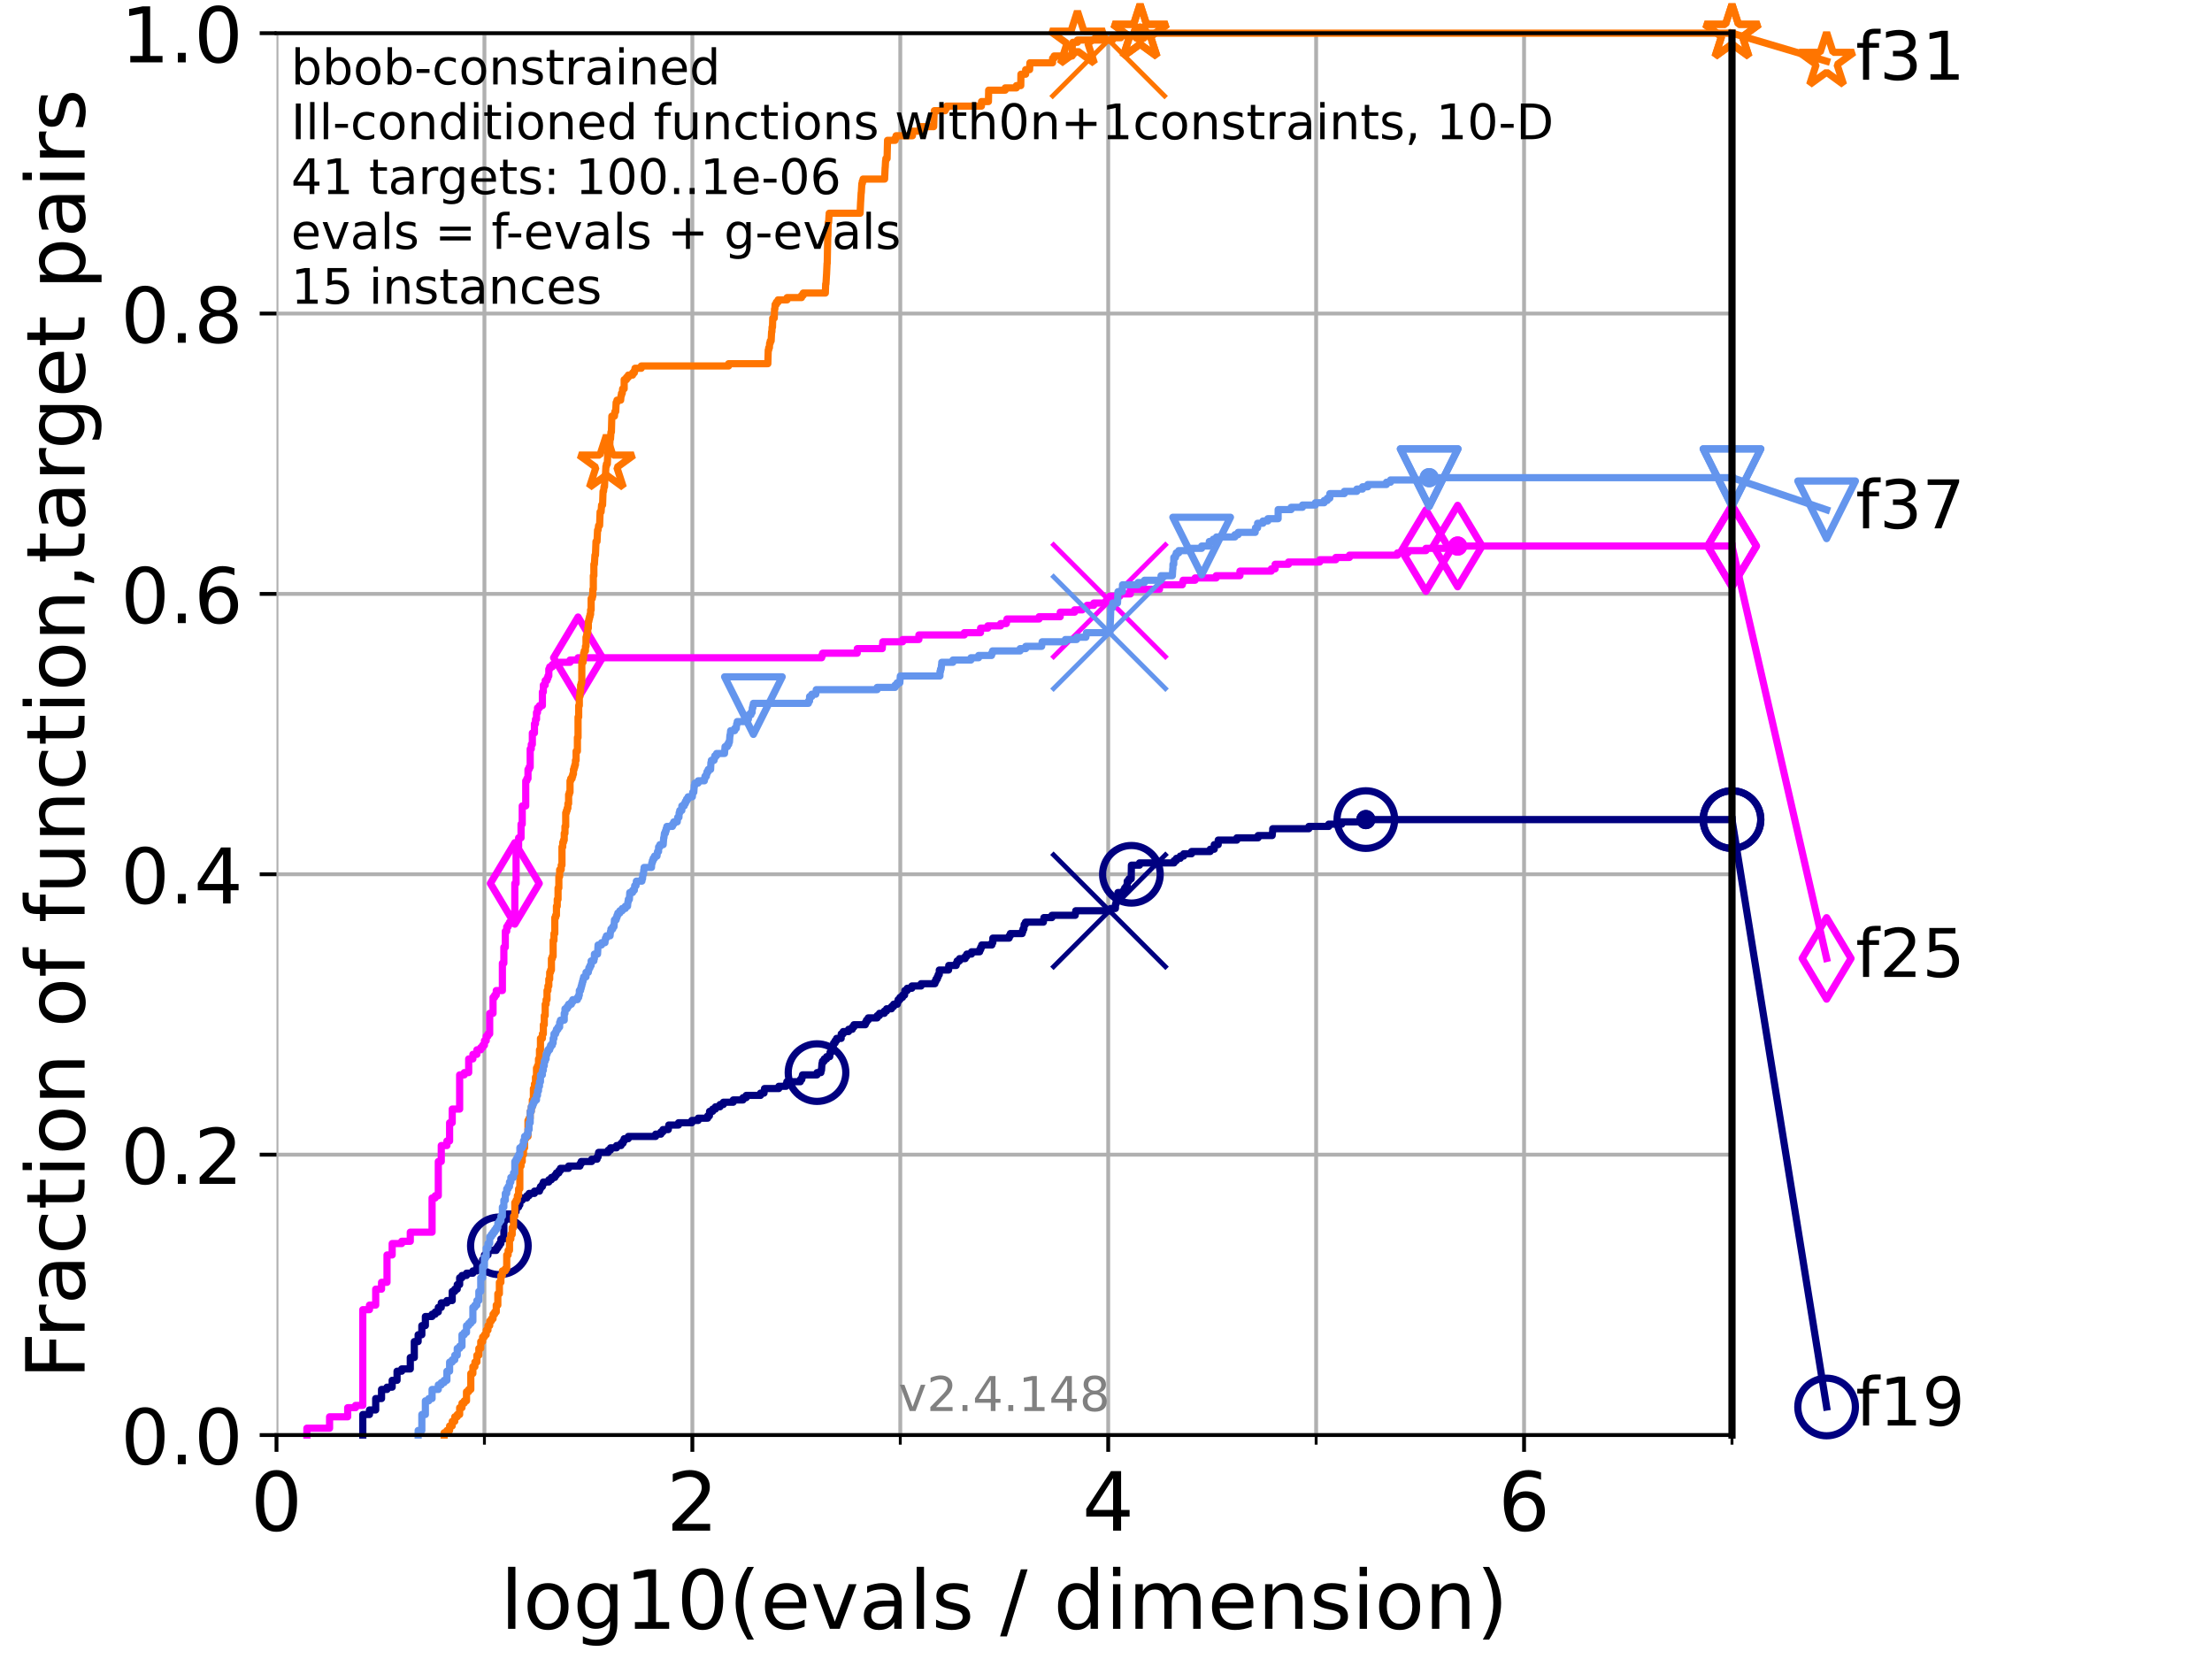 <?xml version="1.0" encoding="utf-8" standalone="no"?>
<!DOCTYPE svg PUBLIC "-//W3C//DTD SVG 1.1//EN"
  "http://www.w3.org/Graphics/SVG/1.1/DTD/svg11.dtd">
<!-- Created with matplotlib (https://matplotlib.org/) -->
<svg height="345.6pt" version="1.1" viewBox="0 0 460.8 345.6" width="460.8pt" xmlns="http://www.w3.org/2000/svg" xmlns:xlink="http://www.w3.org/1999/xlink">
 <defs>
  <style type="text/css">*{stroke-linecap:butt;stroke-linejoin:round;}</style>
 </defs>
 <g id="figure_1">
  <g id="patch_1">
   <path d="M 0 345.6 
L 460.8 345.6 
L 460.8 0 
L 0 0 
z
" style="fill:#ffffff;"/>
  </g>
  <g id="axes_1">
   <g id="patch_2">
    <path d="M 57.6 298.944 
L 360.806 298.944 
L 360.806 6.912 
L 57.6 6.912 
z
" style="fill:#ffffff;"/>
   </g>
   <g id="matplotlib.axis_1">
    <g id="xtick_1">
     <g id="line2d_1">
      <path clip-path="url(#p6505392614)" d="M 57.6 298.944 
L 57.6 6.912 
" style="fill:none;stroke:#b0b0b0;stroke-linecap:square;stroke-width:0.8;"/>
     </g>
     <g id="line2d_2">
      <defs>
       <path d="M 0 0 
L 0 3.5 
" id="mb34d575b66" style="stroke:#000000;stroke-width:0.8;"/>
      </defs>
      <g>
       <use style="stroke:#000000;stroke-width:0.8;" x="57.6" xlink:href="#mb34d575b66" y="298.944"/>
      </g>
     </g>
     <g id="text_1">
      <!-- 0 -->
      <g transform="translate(52.192 318.861)scale(0.17 -0.17)">
       <defs>
        <path d="M 31.781 66.406 
Q 24.172 66.406 20.328 58.906 
Q 16.5 51.422 16.5 36.375 
Q 16.5 21.391 20.328 13.891 
Q 24.172 6.391 31.781 6.391 
Q 39.453 6.391 43.281 13.891 
Q 47.125 21.391 47.125 36.375 
Q 47.125 51.422 43.281 58.906 
Q 39.453 66.406 31.781 66.406 
z
M 31.781 74.219 
Q 44.047 74.219 50.516 64.516 
Q 56.984 54.828 56.984 36.375 
Q 56.984 17.969 50.516 8.266 
Q 44.047 -1.422 31.781 -1.422 
Q 19.531 -1.422 13.062 8.266 
Q 6.594 17.969 6.594 36.375 
Q 6.594 54.828 13.062 64.516 
Q 19.531 74.219 31.781 74.219 
z
" id="DejaVuSans-48"/>
       </defs>
       <use xlink:href="#DejaVuSans-48"/>
      </g>
     </g>
    </g>
    <g id="xtick_2">
     <g id="line2d_3">
      <path clip-path="url(#p6505392614)" d="M 144.23 298.944 
L 144.23 6.912 
" style="fill:none;stroke:#b0b0b0;stroke-linecap:square;stroke-width:0.8;"/>
     </g>
     <g id="line2d_4">
      <g>
       <use style="stroke:#000000;stroke-width:0.8;" x="144.23" xlink:href="#mb34d575b66" y="298.944"/>
      </g>
     </g>
     <g id="text_2">
      <!-- 2 -->
      <g transform="translate(138.822 318.861)scale(0.17 -0.17)">
       <defs>
        <path d="M 19.188 8.297 
L 53.609 8.297 
L 53.609 0 
L 7.328 0 
L 7.328 8.297 
Q 12.938 14.109 22.625 23.891 
Q 32.328 33.688 34.812 36.531 
Q 39.547 41.844 41.422 45.531 
Q 43.312 49.219 43.312 52.781 
Q 43.312 58.594 39.234 62.25 
Q 35.156 65.922 28.609 65.922 
Q 23.969 65.922 18.812 64.312 
Q 13.672 62.703 7.812 59.422 
L 7.812 69.391 
Q 13.766 71.781 18.938 73 
Q 24.125 74.219 28.422 74.219 
Q 39.75 74.219 46.484 68.547 
Q 53.219 62.891 53.219 53.422 
Q 53.219 48.922 51.531 44.891 
Q 49.859 40.875 45.406 35.406 
Q 44.188 33.984 37.641 27.219 
Q 31.109 20.453 19.188 8.297 
z
" id="DejaVuSans-50"/>
       </defs>
       <use xlink:href="#DejaVuSans-50"/>
      </g>
     </g>
    </g>
    <g id="xtick_3">
     <g id="line2d_5">
      <path clip-path="url(#p6505392614)" d="M 230.861 298.944 
L 230.861 6.912 
" style="fill:none;stroke:#b0b0b0;stroke-linecap:square;stroke-width:0.8;"/>
     </g>
     <g id="line2d_6">
      <g>
       <use style="stroke:#000000;stroke-width:0.8;" x="230.861" xlink:href="#mb34d575b66" y="298.944"/>
      </g>
     </g>
     <g id="text_3">
      <!-- 4 -->
      <g transform="translate(225.453 318.861)scale(0.17 -0.17)">
       <defs>
        <path d="M 37.797 64.312 
L 12.891 25.391 
L 37.797 25.391 
z
M 35.203 72.906 
L 47.609 72.906 
L 47.609 25.391 
L 58.016 25.391 
L 58.016 17.188 
L 47.609 17.188 
L 47.609 0 
L 37.797 0 
L 37.797 17.188 
L 4.891 17.188 
L 4.891 26.703 
z
" id="DejaVuSans-52"/>
       </defs>
       <use xlink:href="#DejaVuSans-52"/>
      </g>
     </g>
    </g>
    <g id="xtick_4">
     <g id="line2d_7">
      <path clip-path="url(#p6505392614)" d="M 317.491 298.944 
L 317.491 6.912 
" style="fill:none;stroke:#b0b0b0;stroke-linecap:square;stroke-width:0.8;"/>
     </g>
     <g id="line2d_8">
      <g>
       <use style="stroke:#000000;stroke-width:0.8;" x="317.491" xlink:href="#mb34d575b66" y="298.944"/>
      </g>
     </g>
     <g id="text_4">
      <!-- 6 -->
      <g transform="translate(312.083 318.861)scale(0.17 -0.17)">
       <defs>
        <path d="M 33.016 40.375 
Q 26.375 40.375 22.484 35.828 
Q 18.609 31.297 18.609 23.391 
Q 18.609 15.531 22.484 10.953 
Q 26.375 6.391 33.016 6.391 
Q 39.656 6.391 43.531 10.953 
Q 47.406 15.531 47.406 23.391 
Q 47.406 31.297 43.531 35.828 
Q 39.656 40.375 33.016 40.375 
z
M 52.594 71.297 
L 52.594 62.312 
Q 48.875 64.062 45.094 64.984 
Q 41.312 65.922 37.594 65.922 
Q 27.828 65.922 22.672 59.328 
Q 17.531 52.734 16.797 39.406 
Q 19.672 43.656 24.016 45.922 
Q 28.375 48.188 33.594 48.188 
Q 44.578 48.188 50.953 41.516 
Q 57.328 34.859 57.328 23.391 
Q 57.328 12.156 50.688 5.359 
Q 44.047 -1.422 33.016 -1.422 
Q 20.359 -1.422 13.672 8.266 
Q 6.984 17.969 6.984 36.375 
Q 6.984 53.656 15.188 63.938 
Q 23.391 74.219 37.203 74.219 
Q 40.922 74.219 44.703 73.484 
Q 48.484 72.75 52.594 71.297 
z
" id="DejaVuSans-54"/>
       </defs>
       <use xlink:href="#DejaVuSans-54"/>
      </g>
     </g>
    </g>
    <g id="xtick_5">
     <g id="line2d_9">
      <path clip-path="url(#p6505392614)" d="M 100.915 298.944 
L 100.915 6.912 
" style="fill:none;stroke:#b0b0b0;stroke-linecap:square;stroke-width:0.8;"/>
     </g>
     <g id="line2d_10">
      <defs>
       <path d="M 0 0 
L 0 2 
" id="ma28c0cf34f" style="stroke:#000000;stroke-width:0.6;"/>
      </defs>
      <g>
       <use style="stroke:#000000;stroke-width:0.6;" x="100.915" xlink:href="#ma28c0cf34f" y="298.944"/>
      </g>
     </g>
    </g>
    <g id="xtick_6">
     <g id="line2d_11">
      <path clip-path="url(#p6505392614)" d="M 187.546 298.944 
L 187.546 6.912 
" style="fill:none;stroke:#b0b0b0;stroke-linecap:square;stroke-width:0.8;"/>
     </g>
     <g id="line2d_12">
      <g>
       <use style="stroke:#000000;stroke-width:0.6;" x="187.546" xlink:href="#ma28c0cf34f" y="298.944"/>
      </g>
     </g>
    </g>
    <g id="xtick_7">
     <g id="line2d_13">
      <path clip-path="url(#p6505392614)" d="M 274.176 298.944 
L 274.176 6.912 
" style="fill:none;stroke:#b0b0b0;stroke-linecap:square;stroke-width:0.8;"/>
     </g>
     <g id="line2d_14">
      <g>
       <use style="stroke:#000000;stroke-width:0.6;" x="274.176" xlink:href="#ma28c0cf34f" y="298.944"/>
      </g>
     </g>
    </g>
    <g id="xtick_8">
     <g id="line2d_15">
      <path clip-path="url(#p6505392614)" d="M 360.806 298.944 
L 360.806 6.912 
" style="fill:none;stroke:#b0b0b0;stroke-linecap:square;stroke-width:0.8;"/>
     </g>
     <g id="line2d_16">
      <g>
       <use style="stroke:#000000;stroke-width:0.6;" x="360.806" xlink:href="#ma28c0cf34f" y="298.944"/>
      </g>
     </g>
    </g>
    <g id="text_5">
     <!-- log10(evals / dimension) -->
     <g transform="translate(104.239 339.314)scale(0.17 -0.17)">
      <defs>
       <path d="M 9.422 75.984 
L 18.406 75.984 
L 18.406 0 
L 9.422 0 
z
" id="DejaVuSans-108"/>
       <path d="M 30.609 48.391 
Q 23.391 48.391 19.188 42.75 
Q 14.984 37.109 14.984 27.297 
Q 14.984 17.484 19.156 11.844 
Q 23.344 6.203 30.609 6.203 
Q 37.797 6.203 41.984 11.859 
Q 46.188 17.531 46.188 27.297 
Q 46.188 37.016 41.984 42.703 
Q 37.797 48.391 30.609 48.391 
z
M 30.609 56 
Q 42.328 56 49.016 48.375 
Q 55.719 40.766 55.719 27.297 
Q 55.719 13.875 49.016 6.219 
Q 42.328 -1.422 30.609 -1.422 
Q 18.844 -1.422 12.172 6.219 
Q 5.516 13.875 5.516 27.297 
Q 5.516 40.766 12.172 48.375 
Q 18.844 56 30.609 56 
z
" id="DejaVuSans-111"/>
       <path d="M 45.406 27.984 
Q 45.406 37.75 41.375 43.109 
Q 37.359 48.484 30.078 48.484 
Q 22.859 48.484 18.828 43.109 
Q 14.797 37.75 14.797 27.984 
Q 14.797 18.266 18.828 12.891 
Q 22.859 7.516 30.078 7.516 
Q 37.359 7.516 41.375 12.891 
Q 45.406 18.266 45.406 27.984 
z
M 54.391 6.781 
Q 54.391 -7.172 48.188 -13.984 
Q 42 -20.797 29.203 -20.797 
Q 24.469 -20.797 20.266 -20.094 
Q 16.062 -19.391 12.109 -17.922 
L 12.109 -9.188 
Q 16.062 -11.328 19.922 -12.344 
Q 23.781 -13.375 27.781 -13.375 
Q 36.625 -13.375 41.016 -8.766 
Q 45.406 -4.156 45.406 5.172 
L 45.406 9.625 
Q 42.625 4.781 38.281 2.391 
Q 33.938 0 27.875 0 
Q 17.828 0 11.672 7.656 
Q 5.516 15.328 5.516 27.984 
Q 5.516 40.672 11.672 48.328 
Q 17.828 56 27.875 56 
Q 33.938 56 38.281 53.609 
Q 42.625 51.219 45.406 46.391 
L 45.406 54.688 
L 54.391 54.688 
z
" id="DejaVuSans-103"/>
       <path d="M 12.406 8.297 
L 28.516 8.297 
L 28.516 63.922 
L 10.984 60.406 
L 10.984 69.391 
L 28.422 72.906 
L 38.281 72.906 
L 38.281 8.297 
L 54.391 8.297 
L 54.391 0 
L 12.406 0 
z
" id="DejaVuSans-49"/>
       <path d="M 31 75.875 
Q 24.469 64.656 21.281 53.656 
Q 18.109 42.672 18.109 31.391 
Q 18.109 20.125 21.312 9.062 
Q 24.516 -2 31 -13.188 
L 23.188 -13.188 
Q 15.875 -1.703 12.234 9.375 
Q 8.594 20.453 8.594 31.391 
Q 8.594 42.281 12.203 53.312 
Q 15.828 64.359 23.188 75.875 
z
" id="DejaVuSans-40"/>
       <path d="M 56.203 29.594 
L 56.203 25.203 
L 14.891 25.203 
Q 15.484 15.922 20.484 11.062 
Q 25.484 6.203 34.422 6.203 
Q 39.594 6.203 44.453 7.469 
Q 49.312 8.734 54.109 11.281 
L 54.109 2.781 
Q 49.266 0.734 44.188 -0.344 
Q 39.109 -1.422 33.891 -1.422 
Q 20.797 -1.422 13.156 6.188 
Q 5.516 13.812 5.516 26.812 
Q 5.516 40.234 12.766 48.109 
Q 20.016 56 32.328 56 
Q 43.359 56 49.781 48.891 
Q 56.203 41.797 56.203 29.594 
z
M 47.219 32.234 
Q 47.125 39.594 43.094 43.984 
Q 39.062 48.391 32.422 48.391 
Q 24.906 48.391 20.391 44.141 
Q 15.875 39.891 15.188 32.172 
z
" id="DejaVuSans-101"/>
       <path d="M 2.984 54.688 
L 12.5 54.688 
L 29.594 8.797 
L 46.688 54.688 
L 56.203 54.688 
L 35.688 0 
L 23.484 0 
z
" id="DejaVuSans-118"/>
       <path d="M 34.281 27.484 
Q 23.391 27.484 19.188 25 
Q 14.984 22.516 14.984 16.5 
Q 14.984 11.719 18.141 8.906 
Q 21.297 6.109 26.703 6.109 
Q 34.188 6.109 38.703 11.406 
Q 43.219 16.703 43.219 25.484 
L 43.219 27.484 
z
M 52.203 31.203 
L 52.203 0 
L 43.219 0 
L 43.219 8.297 
Q 40.141 3.328 35.547 0.953 
Q 30.953 -1.422 24.312 -1.422 
Q 15.922 -1.422 10.953 3.297 
Q 6 8.016 6 15.922 
Q 6 25.141 12.172 29.828 
Q 18.359 34.516 30.609 34.516 
L 43.219 34.516 
L 43.219 35.406 
Q 43.219 41.609 39.141 45 
Q 35.062 48.391 27.688 48.391 
Q 23 48.391 18.547 47.266 
Q 14.109 46.141 10.016 43.891 
L 10.016 52.203 
Q 14.938 54.109 19.578 55.047 
Q 24.219 56 28.609 56 
Q 40.484 56 46.344 49.844 
Q 52.203 43.703 52.203 31.203 
z
" id="DejaVuSans-97"/>
       <path d="M 44.281 53.078 
L 44.281 44.578 
Q 40.484 46.531 36.375 47.5 
Q 32.281 48.484 27.875 48.484 
Q 21.188 48.484 17.844 46.438 
Q 14.5 44.391 14.5 40.281 
Q 14.5 37.156 16.891 35.375 
Q 19.281 33.594 26.516 31.984 
L 29.594 31.297 
Q 39.156 29.25 43.188 25.516 
Q 47.219 21.781 47.219 15.094 
Q 47.219 7.469 41.188 3.016 
Q 35.156 -1.422 24.609 -1.422 
Q 20.219 -1.422 15.453 -0.562 
Q 10.688 0.297 5.422 2 
L 5.422 11.281 
Q 10.406 8.688 15.234 7.391 
Q 20.062 6.109 24.812 6.109 
Q 31.156 6.109 34.562 8.281 
Q 37.984 10.453 37.984 14.406 
Q 37.984 18.062 35.516 20.016 
Q 33.062 21.969 24.703 23.781 
L 21.578 24.516 
Q 13.234 26.266 9.516 29.906 
Q 5.812 33.547 5.812 39.891 
Q 5.812 47.609 11.281 51.797 
Q 16.75 56 26.812 56 
Q 31.781 56 36.172 55.266 
Q 40.578 54.547 44.281 53.078 
z
" id="DejaVuSans-115"/>
       <path id="DejaVuSans-32"/>
       <path d="M 25.391 72.906 
L 33.688 72.906 
L 8.297 -9.281 
L 0 -9.281 
z
" id="DejaVuSans-47"/>
       <path d="M 45.406 46.391 
L 45.406 75.984 
L 54.391 75.984 
L 54.391 0 
L 45.406 0 
L 45.406 8.203 
Q 42.578 3.328 38.25 0.953 
Q 33.938 -1.422 27.875 -1.422 
Q 17.969 -1.422 11.734 6.484 
Q 5.516 14.406 5.516 27.297 
Q 5.516 40.188 11.734 48.094 
Q 17.969 56 27.875 56 
Q 33.938 56 38.25 53.625 
Q 42.578 51.266 45.406 46.391 
z
M 14.797 27.297 
Q 14.797 17.391 18.875 11.75 
Q 22.953 6.109 30.078 6.109 
Q 37.203 6.109 41.297 11.75 
Q 45.406 17.391 45.406 27.297 
Q 45.406 37.203 41.297 42.844 
Q 37.203 48.484 30.078 48.484 
Q 22.953 48.484 18.875 42.844 
Q 14.797 37.203 14.797 27.297 
z
" id="DejaVuSans-100"/>
       <path d="M 9.422 54.688 
L 18.406 54.688 
L 18.406 0 
L 9.422 0 
z
M 9.422 75.984 
L 18.406 75.984 
L 18.406 64.594 
L 9.422 64.594 
z
" id="DejaVuSans-105"/>
       <path d="M 52 44.188 
Q 55.375 50.25 60.062 53.125 
Q 64.75 56 71.094 56 
Q 79.641 56 84.281 50.016 
Q 88.922 44.047 88.922 33.016 
L 88.922 0 
L 79.891 0 
L 79.891 32.719 
Q 79.891 40.578 77.094 44.375 
Q 74.312 48.188 68.609 48.188 
Q 61.625 48.188 57.562 43.547 
Q 53.516 38.922 53.516 30.906 
L 53.516 0 
L 44.484 0 
L 44.484 32.719 
Q 44.484 40.625 41.703 44.406 
Q 38.922 48.188 33.109 48.188 
Q 26.219 48.188 22.156 43.531 
Q 18.109 38.875 18.109 30.906 
L 18.109 0 
L 9.078 0 
L 9.078 54.688 
L 18.109 54.688 
L 18.109 46.188 
Q 21.188 51.219 25.484 53.609 
Q 29.781 56 35.688 56 
Q 41.656 56 45.828 52.969 
Q 50 49.953 52 44.188 
z
" id="DejaVuSans-109"/>
       <path d="M 54.891 33.016 
L 54.891 0 
L 45.906 0 
L 45.906 32.719 
Q 45.906 40.484 42.875 44.328 
Q 39.844 48.188 33.797 48.188 
Q 26.516 48.188 22.312 43.547 
Q 18.109 38.922 18.109 30.906 
L 18.109 0 
L 9.078 0 
L 9.078 54.688 
L 18.109 54.688 
L 18.109 46.188 
Q 21.344 51.125 25.703 53.562 
Q 30.078 56 35.797 56 
Q 45.219 56 50.047 50.172 
Q 54.891 44.344 54.891 33.016 
z
" id="DejaVuSans-110"/>
       <path d="M 8.016 75.875 
L 15.828 75.875 
Q 23.141 64.359 26.781 53.312 
Q 30.422 42.281 30.422 31.391 
Q 30.422 20.453 26.781 9.375 
Q 23.141 -1.703 15.828 -13.188 
L 8.016 -13.188 
Q 14.5 -2 17.703 9.062 
Q 20.906 20.125 20.906 31.391 
Q 20.906 42.672 17.703 53.656 
Q 14.5 64.656 8.016 75.875 
z
" id="DejaVuSans-41"/>
      </defs>
      <use xlink:href="#DejaVuSans-108"/>
      <use x="27.783" xlink:href="#DejaVuSans-111"/>
      <use x="88.965" xlink:href="#DejaVuSans-103"/>
      <use x="152.441" xlink:href="#DejaVuSans-49"/>
      <use x="216.064" xlink:href="#DejaVuSans-48"/>
      <use x="279.688" xlink:href="#DejaVuSans-40"/>
      <use x="318.701" xlink:href="#DejaVuSans-101"/>
      <use x="380.225" xlink:href="#DejaVuSans-118"/>
      <use x="439.404" xlink:href="#DejaVuSans-97"/>
      <use x="500.684" xlink:href="#DejaVuSans-108"/>
      <use x="528.467" xlink:href="#DejaVuSans-115"/>
      <use x="580.566" xlink:href="#DejaVuSans-32"/>
      <use x="612.354" xlink:href="#DejaVuSans-47"/>
      <use x="646.045" xlink:href="#DejaVuSans-32"/>
      <use x="677.832" xlink:href="#DejaVuSans-100"/>
      <use x="741.309" xlink:href="#DejaVuSans-105"/>
      <use x="769.092" xlink:href="#DejaVuSans-109"/>
      <use x="866.504" xlink:href="#DejaVuSans-101"/>
      <use x="928.027" xlink:href="#DejaVuSans-110"/>
      <use x="991.406" xlink:href="#DejaVuSans-115"/>
      <use x="1043.506" xlink:href="#DejaVuSans-105"/>
      <use x="1071.289" xlink:href="#DejaVuSans-111"/>
      <use x="1132.471" xlink:href="#DejaVuSans-110"/>
      <use x="1195.85" xlink:href="#DejaVuSans-41"/>
     </g>
    </g>
   </g>
   <g id="matplotlib.axis_2">
    <g id="ytick_1">
     <g id="line2d_17">
      <path clip-path="url(#p6505392614)" d="M 57.6 298.944 
L 360.806 298.944 
" style="fill:none;stroke:#b0b0b0;stroke-linecap:square;stroke-width:0.8;"/>
     </g>
     <g id="line2d_18">
      <defs>
       <path d="M 0 0 
L -3.5 0 
" id="m9b1b13b45e" style="stroke:#000000;stroke-width:0.8;"/>
      </defs>
      <g>
       <use style="stroke:#000000;stroke-width:0.8;" x="57.6" xlink:href="#m9b1b13b45e" y="298.944"/>
      </g>
     </g>
     <g id="text_6">
      <!-- 0.0 -->
      <g transform="translate(25.155 305.023)scale(0.16 -0.16)">
       <defs>
        <path d="M 10.688 12.406 
L 21 12.406 
L 21 0 
L 10.688 0 
z
" id="DejaVuSans-46"/>
       </defs>
       <use xlink:href="#DejaVuSans-48"/>
       <use x="63.623" xlink:href="#DejaVuSans-46"/>
       <use x="95.41" xlink:href="#DejaVuSans-48"/>
      </g>
     </g>
    </g>
    <g id="ytick_2">
     <g id="line2d_19">
      <path clip-path="url(#p6505392614)" d="M 57.6 240.538 
L 360.806 240.538 
" style="fill:none;stroke:#b0b0b0;stroke-linecap:square;stroke-width:0.8;"/>
     </g>
     <g id="line2d_20">
      <g>
       <use style="stroke:#000000;stroke-width:0.8;" x="57.6" xlink:href="#m9b1b13b45e" y="240.538"/>
      </g>
     </g>
     <g id="text_7">
      <!-- 0.2 -->
      <g transform="translate(25.155 246.616)scale(0.16 -0.16)">
       <use xlink:href="#DejaVuSans-48"/>
       <use x="63.623" xlink:href="#DejaVuSans-46"/>
       <use x="95.41" xlink:href="#DejaVuSans-50"/>
      </g>
     </g>
    </g>
    <g id="ytick_3">
     <g id="line2d_21">
      <path clip-path="url(#p6505392614)" d="M 57.6 182.131 
L 360.806 182.131 
" style="fill:none;stroke:#b0b0b0;stroke-linecap:square;stroke-width:0.8;"/>
     </g>
     <g id="line2d_22">
      <g>
       <use style="stroke:#000000;stroke-width:0.8;" x="57.6" xlink:href="#m9b1b13b45e" y="182.131"/>
      </g>
     </g>
     <g id="text_8">
      <!-- 0.4 -->
      <g transform="translate(25.155 188.21)scale(0.16 -0.16)">
       <use xlink:href="#DejaVuSans-48"/>
       <use x="63.623" xlink:href="#DejaVuSans-46"/>
       <use x="95.41" xlink:href="#DejaVuSans-52"/>
      </g>
     </g>
    </g>
    <g id="ytick_4">
     <g id="line2d_23">
      <path clip-path="url(#p6505392614)" d="M 57.6 123.725 
L 360.806 123.725 
" style="fill:none;stroke:#b0b0b0;stroke-linecap:square;stroke-width:0.8;"/>
     </g>
     <g id="line2d_24">
      <g>
       <use style="stroke:#000000;stroke-width:0.8;" x="57.6" xlink:href="#m9b1b13b45e" y="123.725"/>
      </g>
     </g>
     <g id="text_9">
      <!-- 0.6 -->
      <g transform="translate(25.155 129.804)scale(0.16 -0.16)">
       <use xlink:href="#DejaVuSans-48"/>
       <use x="63.623" xlink:href="#DejaVuSans-46"/>
       <use x="95.41" xlink:href="#DejaVuSans-54"/>
      </g>
     </g>
    </g>
    <g id="ytick_5">
     <g id="line2d_25">
      <path clip-path="url(#p6505392614)" d="M 57.6 65.318 
L 360.806 65.318 
" style="fill:none;stroke:#b0b0b0;stroke-linecap:square;stroke-width:0.8;"/>
     </g>
     <g id="line2d_26">
      <g>
       <use style="stroke:#000000;stroke-width:0.8;" x="57.6" xlink:href="#m9b1b13b45e" y="65.318"/>
      </g>
     </g>
     <g id="text_10">
      <!-- 0.8 -->
      <g transform="translate(25.155 71.397)scale(0.16 -0.16)">
       <defs>
        <path d="M 31.781 34.625 
Q 24.75 34.625 20.719 30.859 
Q 16.703 27.094 16.703 20.516 
Q 16.703 13.922 20.719 10.156 
Q 24.75 6.391 31.781 6.391 
Q 38.812 6.391 42.859 10.172 
Q 46.922 13.969 46.922 20.516 
Q 46.922 27.094 42.891 30.859 
Q 38.875 34.625 31.781 34.625 
z
M 21.922 38.812 
Q 15.578 40.375 12.031 44.719 
Q 8.5 49.078 8.5 55.328 
Q 8.5 64.062 14.719 69.141 
Q 20.953 74.219 31.781 74.219 
Q 42.672 74.219 48.875 69.141 
Q 55.078 64.062 55.078 55.328 
Q 55.078 49.078 51.531 44.719 
Q 48 40.375 41.703 38.812 
Q 48.828 37.156 52.797 32.312 
Q 56.781 27.484 56.781 20.516 
Q 56.781 9.906 50.312 4.234 
Q 43.844 -1.422 31.781 -1.422 
Q 19.734 -1.422 13.25 4.234 
Q 6.781 9.906 6.781 20.516 
Q 6.781 27.484 10.781 32.312 
Q 14.797 37.156 21.922 38.812 
z
M 18.312 54.391 
Q 18.312 48.734 21.844 45.562 
Q 25.391 42.391 31.781 42.391 
Q 38.141 42.391 41.719 45.562 
Q 45.312 48.734 45.312 54.391 
Q 45.312 60.062 41.719 63.234 
Q 38.141 66.406 31.781 66.406 
Q 25.391 66.406 21.844 63.234 
Q 18.312 60.062 18.312 54.391 
z
" id="DejaVuSans-56"/>
       </defs>
       <use xlink:href="#DejaVuSans-48"/>
       <use x="63.623" xlink:href="#DejaVuSans-46"/>
       <use x="95.41" xlink:href="#DejaVuSans-56"/>
      </g>
     </g>
    </g>
    <g id="ytick_6">
     <g id="line2d_27">
      <path clip-path="url(#p6505392614)" d="M 57.6 6.912 
L 360.806 6.912 
" style="fill:none;stroke:#b0b0b0;stroke-linecap:square;stroke-width:0.8;"/>
     </g>
     <g id="line2d_28">
      <g>
       <use style="stroke:#000000;stroke-width:0.8;" x="57.6" xlink:href="#m9b1b13b45e" y="6.912"/>
      </g>
     </g>
     <g id="text_11">
      <!-- 1.0 -->
      <g transform="translate(25.155 12.991)scale(0.16 -0.16)">
       <use xlink:href="#DejaVuSans-49"/>
       <use x="63.623" xlink:href="#DejaVuSans-46"/>
       <use x="95.41" xlink:href="#DejaVuSans-48"/>
      </g>
     </g>
    </g>
    <g id="text_12">
     <!-- Fraction of function,target pairs -->
     <g transform="translate(17.62 287.313)rotate(-90)scale(0.17 -0.17)">
      <defs>
       <path d="M 9.812 72.906 
L 51.703 72.906 
L 51.703 64.594 
L 19.672 64.594 
L 19.672 43.109 
L 48.578 43.109 
L 48.578 34.812 
L 19.672 34.812 
L 19.672 0 
L 9.812 0 
z
" id="DejaVuSans-70"/>
       <path d="M 41.109 46.297 
Q 39.594 47.172 37.812 47.578 
Q 36.031 48 33.891 48 
Q 26.266 48 22.188 43.047 
Q 18.109 38.094 18.109 28.812 
L 18.109 0 
L 9.078 0 
L 9.078 54.688 
L 18.109 54.688 
L 18.109 46.188 
Q 20.953 51.172 25.484 53.578 
Q 30.031 56 36.531 56 
Q 37.453 56 38.578 55.875 
Q 39.703 55.766 41.062 55.516 
z
" id="DejaVuSans-114"/>
       <path d="M 48.781 52.594 
L 48.781 44.188 
Q 44.969 46.297 41.141 47.344 
Q 37.312 48.391 33.406 48.391 
Q 24.656 48.391 19.812 42.844 
Q 14.984 37.312 14.984 27.297 
Q 14.984 17.281 19.812 11.734 
Q 24.656 6.203 33.406 6.203 
Q 37.312 6.203 41.141 7.25 
Q 44.969 8.297 48.781 10.406 
L 48.781 2.094 
Q 45.016 0.344 40.984 -0.531 
Q 36.969 -1.422 32.422 -1.422 
Q 20.062 -1.422 12.781 6.344 
Q 5.516 14.109 5.516 27.297 
Q 5.516 40.672 12.859 48.328 
Q 20.219 56 33.016 56 
Q 37.156 56 41.109 55.141 
Q 45.062 54.297 48.781 52.594 
z
" id="DejaVuSans-99"/>
       <path d="M 18.312 70.219 
L 18.312 54.688 
L 36.812 54.688 
L 36.812 47.703 
L 18.312 47.703 
L 18.312 18.016 
Q 18.312 11.328 20.141 9.422 
Q 21.969 7.516 27.594 7.516 
L 36.812 7.516 
L 36.812 0 
L 27.594 0 
Q 17.188 0 13.234 3.875 
Q 9.281 7.766 9.281 18.016 
L 9.281 47.703 
L 2.688 47.703 
L 2.688 54.688 
L 9.281 54.688 
L 9.281 70.219 
z
" id="DejaVuSans-116"/>
       <path d="M 37.109 75.984 
L 37.109 68.5 
L 28.516 68.5 
Q 23.688 68.5 21.797 66.547 
Q 19.922 64.594 19.922 59.516 
L 19.922 54.688 
L 34.719 54.688 
L 34.719 47.703 
L 19.922 47.703 
L 19.922 0 
L 10.891 0 
L 10.891 47.703 
L 2.297 47.703 
L 2.297 54.688 
L 10.891 54.688 
L 10.891 58.5 
Q 10.891 67.625 15.141 71.797 
Q 19.391 75.984 28.609 75.984 
z
" id="DejaVuSans-102"/>
       <path d="M 8.5 21.578 
L 8.5 54.688 
L 17.484 54.688 
L 17.484 21.922 
Q 17.484 14.156 20.5 10.266 
Q 23.531 6.391 29.594 6.391 
Q 36.859 6.391 41.078 11.031 
Q 45.312 15.672 45.312 23.688 
L 45.312 54.688 
L 54.297 54.688 
L 54.297 0 
L 45.312 0 
L 45.312 8.406 
Q 42.047 3.422 37.719 1 
Q 33.406 -1.422 27.688 -1.422 
Q 18.266 -1.422 13.375 4.438 
Q 8.5 10.297 8.5 21.578 
z
M 31.109 56 
z
" id="DejaVuSans-117"/>
       <path d="M 11.719 12.406 
L 22.016 12.406 
L 22.016 4 
L 14.016 -11.625 
L 7.719 -11.625 
L 11.719 4 
z
" id="DejaVuSans-44"/>
       <path d="M 18.109 8.203 
L 18.109 -20.797 
L 9.078 -20.797 
L 9.078 54.688 
L 18.109 54.688 
L 18.109 46.391 
Q 20.953 51.266 25.266 53.625 
Q 29.594 56 35.594 56 
Q 45.562 56 51.781 48.094 
Q 58.016 40.188 58.016 27.297 
Q 58.016 14.406 51.781 6.484 
Q 45.562 -1.422 35.594 -1.422 
Q 29.594 -1.422 25.266 0.953 
Q 20.953 3.328 18.109 8.203 
z
M 48.688 27.297 
Q 48.688 37.203 44.609 42.844 
Q 40.531 48.484 33.406 48.484 
Q 26.266 48.484 22.188 42.844 
Q 18.109 37.203 18.109 27.297 
Q 18.109 17.391 22.188 11.75 
Q 26.266 6.109 33.406 6.109 
Q 40.531 6.109 44.609 11.75 
Q 48.688 17.391 48.688 27.297 
z
" id="DejaVuSans-112"/>
      </defs>
      <use xlink:href="#DejaVuSans-70"/>
      <use x="50.27" xlink:href="#DejaVuSans-114"/>
      <use x="91.383" xlink:href="#DejaVuSans-97"/>
      <use x="152.662" xlink:href="#DejaVuSans-99"/>
      <use x="207.643" xlink:href="#DejaVuSans-116"/>
      <use x="246.852" xlink:href="#DejaVuSans-105"/>
      <use x="274.635" xlink:href="#DejaVuSans-111"/>
      <use x="335.816" xlink:href="#DejaVuSans-110"/>
      <use x="399.195" xlink:href="#DejaVuSans-32"/>
      <use x="430.982" xlink:href="#DejaVuSans-111"/>
      <use x="492.164" xlink:href="#DejaVuSans-102"/>
      <use x="527.369" xlink:href="#DejaVuSans-32"/>
      <use x="559.156" xlink:href="#DejaVuSans-102"/>
      <use x="594.361" xlink:href="#DejaVuSans-117"/>
      <use x="657.74" xlink:href="#DejaVuSans-110"/>
      <use x="721.119" xlink:href="#DejaVuSans-99"/>
      <use x="776.1" xlink:href="#DejaVuSans-116"/>
      <use x="815.309" xlink:href="#DejaVuSans-105"/>
      <use x="843.092" xlink:href="#DejaVuSans-111"/>
      <use x="904.273" xlink:href="#DejaVuSans-110"/>
      <use x="967.652" xlink:href="#DejaVuSans-44"/>
      <use x="999.439" xlink:href="#DejaVuSans-116"/>
      <use x="1038.648" xlink:href="#DejaVuSans-97"/>
      <use x="1099.928" xlink:href="#DejaVuSans-114"/>
      <use x="1139.291" xlink:href="#DejaVuSans-103"/>
      <use x="1202.768" xlink:href="#DejaVuSans-101"/>
      <use x="1264.291" xlink:href="#DejaVuSans-116"/>
      <use x="1303.5" xlink:href="#DejaVuSans-32"/>
      <use x="1335.287" xlink:href="#DejaVuSans-112"/>
      <use x="1398.764" xlink:href="#DejaVuSans-97"/>
      <use x="1460.043" xlink:href="#DejaVuSans-105"/>
      <use x="1487.826" xlink:href="#DejaVuSans-114"/>
      <use x="1528.939" xlink:href="#DejaVuSans-115"/>
     </g>
    </g>
   </g>
   <g id="line2d_29">
    <defs>
     <path d="M 0 1.5 
C 0.398 1.5 0.779 1.342 1.061 1.061 
C 1.342 0.779 1.5 0.398 1.5 0 
C 1.5 -0.398 1.342 -0.779 1.061 -1.061 
C 0.779 -1.342 0.398 -1.5 0 -1.5 
C -0.398 -1.5 -0.779 -1.342 -1.061 -1.061 
C -1.342 -0.779 -1.5 -0.398 -1.5 0 
C -1.5 0.398 -1.342 0.779 -1.061 1.061 
C -0.779 1.342 -0.398 1.5 0 1.5 
z
" id="m99ce0bcdda" style="stroke:#000080;"/>
    </defs>
    <g>
     <use style="fill:#000080;stroke:#000080;" x="284.532" xlink:href="#m99ce0bcdda" y="170.735"/>
     <use style="fill:#000080;stroke:#000080;" x="284.532" xlink:href="#m99ce0bcdda" y="170.735"/>
    </g>
   </g>
   <g id="line2d_30">
    <path d="M 75.575 298.944 
L 75.575 294.67 
L 76.969 294.67 
L 76.969 293.721 
L 78.267 293.721 
L 78.267 291.346 
L 79.481 291.346 
L 79.481 289.447 
L 80.621 289.447 
L 80.621 288.972 
L 81.696 288.972 
L 81.696 287.548 
L 82.713 287.548 
L 82.713 285.648 
L 83.678 285.648 
L 83.678 285.173 
L 85.471 285.173 
L 85.471 282.799 
L 86.307 282.799 
L 86.307 279.475 
L 87.108 279.475 
L 87.108 278.051 
L 87.876 278.051 
L 87.876 276.151 
L 88.614 276.151 
L 88.614 274.252 
L 90.008 274.252 
L 90.008 273.777 
L 90.668 273.777 
L 90.668 273.302 
L 91.306 273.302 
L 91.306 272.352 
L 91.923 272.352 
L 91.923 271.403 
L 93.099 271.403 
L 93.099 270.928 
L 94.206 270.928 
L 94.206 269.029 
L 94.736 269.029 
L 94.736 268.554 
L 95.251 268.554 
L 95.251 267.604 
L 95.753 267.604 
L 95.753 266.179 
L 96.241 266.179 
L 96.241 265.705 
L 97.182 265.705 
L 97.182 265.23 
L 98.51 265.23 
L 98.51 264.755 
L 99.347 264.755 
L 99.347 263.805 
L 100.147 263.805 
L 100.147 263.33 
L 100.535 263.33 
L 100.535 262.381 
L 100.915 262.381 
L 100.915 261.431 
L 101.653 261.431 
L 101.653 260.481 
L 103.38 260.481 
L 103.38 260.006 
L 103.707 260.006 
L 103.707 259.532 
L 104.029 259.532 
L 104.029 259.057 
L 104.345 259.057 
L 104.345 258.107 
L 104.962 258.107 
L 104.962 254.308 
L 105.263 254.308 
L 105.263 253.833 
L 105.559 253.833 
L 105.559 252.884 
L 107.245 252.884 
L 107.245 252.409 
L 107.512 252.409 
L 107.512 251.459 
L 108.034 251.459 
L 108.034 250.984 
L 108.29 250.984 
L 108.29 250.035 
L 108.792 250.035 
L 108.792 249.56 
L 109.757 249.56 
L 109.757 249.085 
L 110.221 249.085 
L 110.221 248.61 
L 111.335 248.61 
L 111.335 248.135 
L 112.386 248.135 
L 112.386 247.66 
L 112.589 247.66 
L 112.589 247.185 
L 112.989 247.185 
L 112.989 246.711 
L 113.186 246.711 
L 113.186 246.236 
L 114.327 246.236 
L 114.327 245.761 
L 114.872 245.761 
L 114.872 245.286 
L 115.576 245.286 
L 115.576 244.811 
L 115.918 244.811 
L 115.918 244.336 
L 116.419 244.336 
L 116.419 243.862 
L 116.746 243.862 
L 116.746 243.387 
L 118.451 243.387 
L 118.451 242.912 
L 120.814 242.912 
L 120.814 242.437 
L 121.073 242.437 
L 121.073 241.962 
L 123.26 241.962 
L 123.26 241.487 
L 124.374 241.487 
L 124.374 241.012 
L 124.589 241.012 
L 124.695 240.063 
L 126.709 240.063 
L 126.709 239.588 
L 127.181 239.588 
L 127.181 239.113 
L 128.441 239.113 
L 128.441 238.638 
L 129.376 238.638 
L 129.376 238.163 
L 129.786 238.163 
L 129.786 237.689 
L 130.027 237.689 
L 130.027 237.214 
L 130.888 237.214 
L 130.888 236.739 
L 136.584 236.739 
L 136.584 236.264 
L 137.681 236.264 
L 137.681 235.789 
L 138.103 235.789 
L 138.103 235.314 
L 139.216 235.314 
L 139.314 234.365 
L 141.349 234.365 
L 141.349 233.89 
L 144.117 233.89 
L 144.117 233.415 
L 145.433 233.415 
L 145.433 232.94 
L 147.408 232.94 
L 147.408 232.465 
L 147.785 232.465 
L 147.816 231.515 
L 148.458 231.515 
L 148.458 231.041 
L 149.05 231.041 
L 149.05 230.566 
L 149.987 230.566 
L 149.987 230.091 
L 150.694 230.091 
L 150.694 229.616 
L 152.74 229.616 
L 152.74 229.141 
L 154.779 229.141 
L 154.779 228.666 
L 155.454 228.666 
L 155.454 228.192 
L 158.428 228.192 
L 158.428 227.717 
L 159.156 227.717 
L 159.258 226.767 
L 162.241 226.767 
L 162.241 226.292 
L 163.766 226.292 
L 163.766 225.817 
L 163.912 225.817 
L 163.912 225.342 
L 166.73 225.342 
L 166.73 224.868 
L 167.034 224.868 
L 167.034 224.393 
L 167.168 224.393 
L 167.168 223.918 
L 170.2 223.918 
L 170.2 223.443 
L 171.006 223.443 
L 171.006 222.968 
L 171.132 222.968 
L 171.231 221.544 
L 171.329 221.544 
L 171.329 221.069 
L 171.691 221.069 
L 171.691 220.594 
L 172.2 220.594 
L 172.2 220.119 
L 172.852 220.119 
L 172.926 219.169 
L 173.234 219.169 
L 173.282 218.22 
L 173.569 218.22 
L 173.656 217.27 
L 173.976 217.27 
L 173.976 216.795 
L 174.276 216.795 
L 174.276 216.32 
L 175.233 216.32 
L 175.241 215.371 
L 175.649 215.371 
L 175.649 214.896 
L 176.776 214.896 
L 176.776 214.421 
L 177.547 214.421 
L 177.547 213.946 
L 177.889 213.946 
L 177.889 213.471 
L 180.257 213.471 
L 180.257 212.996 
L 180.5 212.996 
L 180.5 212.522 
L 180.863 212.522 
L 180.863 212.047 
L 182.731 212.047 
L 182.731 211.572 
L 183.206 211.572 
L 183.206 211.097 
L 184.216 211.097 
L 184.216 210.622 
L 184.695 210.622 
L 184.695 210.147 
L 185.722 210.147 
L 185.722 209.672 
L 186.16 209.672 
L 186.16 209.198 
L 186.93 209.198 
L 186.93 208.723 
L 187.089 208.723 
L 187.089 208.248 
L 187.478 208.248 
L 187.478 207.773 
L 188.012 207.773 
L 188.012 207.298 
L 188.444 207.298 
L 188.49 206.348 
L 188.992 206.348 
L 188.992 205.874 
L 189.953 205.874 
L 189.953 205.399 
L 191.877 205.399 
L 191.877 204.924 
L 194.757 204.924 
L 194.757 204.449 
L 194.974 204.449 
L 194.974 203.974 
L 195.246 203.974 
L 195.246 203.499 
L 195.44 203.499 
L 195.44 203.025 
L 195.666 203.025 
L 195.671 202.075 
L 197.607 202.075 
L 197.64 201.125 
L 199.192 201.125 
L 199.192 200.65 
L 199.392 200.65 
L 199.392 200.175 
L 199.884 200.175 
L 199.884 199.701 
L 201.069 199.701 
L 201.069 199.226 
L 201.408 199.226 
L 201.408 198.751 
L 202.387 198.751 
L 202.387 198.276 
L 204.082 198.276 
L 204.082 197.801 
L 204.302 197.801 
L 204.302 197.326 
L 204.511 197.326 
L 204.511 196.852 
L 206.627 196.852 
L 206.627 196.377 
L 206.821 196.377 
L 206.825 195.427 
L 210.218 195.427 
L 210.218 194.952 
L 210.469 194.952 
L 210.469 194.477 
L 212.943 194.477 
L 212.943 194.002 
L 213.106 194.002 
L 213.106 193.528 
L 213.296 193.528 
L 213.351 192.578 
L 213.615 192.578 
L 213.615 192.103 
L 217.354 192.103 
L 217.46 191.153 
L 219.134 191.153 
L 219.134 190.678 
L 223.984 190.678 
L 223.984 190.204 
L 224.095 190.204 
L 224.095 189.729 
L 231.357 189.729 
L 231.357 189.254 
L 232.361 189.254 
L 232.384 188.304 
L 232.51 188.304 
L 232.51 187.829 
L 232.775 187.829 
L 232.775 186.88 
L 232.889 186.88 
L 232.889 185.93 
L 234.058 185.93 
L 234.058 185.455 
L 234.29 185.455 
L 234.29 184.98 
L 234.65 184.98 
L 234.65 184.505 
L 234.821 184.505 
L 234.821 183.556 
L 235.177 183.556 
L 235.177 183.081 
L 235.651 183.081 
L 235.693 180.232 
L 237.378 180.232 
L 237.378 179.757 
L 244.586 179.757 
L 244.586 179.282 
L 245.068 179.282 
L 245.068 178.807 
L 245.873 178.807 
L 245.873 178.332 
L 246.587 178.332 
L 246.587 177.858 
L 248.219 177.858 
L 248.219 177.383 
L 252.112 177.383 
L 252.112 176.908 
L 252.948 176.908 
L 252.948 175.958 
L 253.776 175.958 
L 253.776 175.008 
L 257.661 175.008 
L 257.661 174.534 
L 262.086 174.534 
L 262.086 174.059 
L 265.016 174.059 
L 265.117 173.109 
L 265.132 173.109 
L 265.132 172.634 
L 272.66 172.634 
L 272.66 172.159 
L 276.797 172.159 
L 276.797 171.685 
L 279.519 171.685 
L 279.519 171.21 
L 284.532 171.21 
L 284.532 170.735 
L 360.806 170.735 
L 360.806 170.735 
" style="fill:none;stroke:#000080;stroke-linecap:square;stroke-width:1.5;"/>
   </g>
   <g id="line2d_31">
    <defs>
     <path d="M 0 6 
C 1.591 6 3.117 5.368 4.243 4.243 
C 5.368 3.117 6 1.591 6 0 
C 6 -1.591 5.368 -3.117 4.243 -4.243 
C 3.117 -5.368 1.591 -6 0 -6 
C -1.591 -6 -3.117 -5.368 -4.243 -4.243 
C -5.368 -3.117 -6 -1.591 -6 0 
C -6 1.591 -5.368 3.117 -4.243 4.243 
C -3.117 5.368 -1.591 6 0 6 
z
" id="me629152322" style="stroke:#000080;stroke-width:1.5;"/>
    </defs>
    <g>
     <use style="fill-opacity:0;stroke:#000080;stroke-width:1.5;" x="104.029" xlink:href="#me629152322" y="259.532"/>
     <use style="fill-opacity:0;stroke:#000080;stroke-width:1.5;" x="170.2" xlink:href="#me629152322" y="223.443"/>
     <use style="fill-opacity:0;stroke:#000080;stroke-width:1.5;" x="235.693" xlink:href="#me629152322" y="182.131"/>
     <use style="fill-opacity:0;stroke:#000080;stroke-width:1.5;" x="284.532" xlink:href="#me629152322" y="170.735"/>
     <use style="fill-opacity:0;stroke:#000080;stroke-width:1.5;" x="360.806" xlink:href="#me629152322" y="170.735"/>
    </g>
   </g>
   <g id="line2d_32">
    <path style="fill:none;stroke:#000080;stroke-linecap:square;stroke-width:1.5;"/>
    <g/>
   </g>
   <g id="line2d_33">
    <path clip-path="url(#p6505392614)" d="M 231.127 189.729 
" style="fill:none;stroke:#000080;stroke-linecap:square;stroke-width:1.5;"/>
    <defs>
     <path d="M -12 12 
L 12 -12 
M -12 -12 
L 12 12 
" id="m786420a809" style="stroke:#000080;"/>
    </defs>
    <g clip-path="url(#p6505392614)">
     <use style="fill:#000080;stroke:#000080;" x="231.127" xlink:href="#m786420a809" y="189.729"/>
    </g>
   </g>
   <g id="line2d_34">
    <defs>
     <path d="M 0 1.5 
C 0.398 1.5 0.779 1.342 1.061 1.061 
C 1.342 0.779 1.5 0.398 1.5 0 
C 1.5 -0.398 1.342 -0.779 1.061 -1.061 
C 0.779 -1.342 0.398 -1.5 0 -1.5 
C -0.398 -1.5 -0.779 -1.342 -1.061 -1.061 
C -1.342 -0.779 -1.5 -0.398 -1.5 0 
C -1.5 0.398 -1.342 0.779 -1.061 1.061 
C -0.779 1.342 -0.398 1.5 0 1.5 
z
" id="me1a7f181c4" style="stroke:#ff00ff;"/>
    </defs>
    <g>
     <use style="fill:#ff00ff;stroke:#ff00ff;" x="303.658" xlink:href="#me1a7f181c4" y="113.753"/>
     <use style="fill:#ff00ff;stroke:#ff00ff;" x="303.658" xlink:href="#me1a7f181c4" y="113.753"/>
    </g>
   </g>
   <g id="line2d_35">
    <path d="M 63.93 298.944 
L 63.93 297.519 
L 68.657 297.519 
L 68.657 295.145 
L 72.432 295.145 
L 72.432 293.246 
L 74.069 293.246 
L 74.069 292.771 
L 75.575 292.771 
L 75.575 272.827 
L 76.969 272.827 
L 76.969 271.878 
L 78.267 271.878 
L 78.267 268.554 
L 79.481 268.554 
L 79.481 267.129 
L 80.621 267.129 
L 80.621 261.431 
L 81.696 261.431 
L 81.696 259.057 
L 83.678 259.057 
L 83.678 258.582 
L 85.471 258.582 
L 85.471 256.682 
L 90.008 256.682 
L 90.008 249.56 
L 90.668 249.56 
L 90.668 249.085 
L 91.306 249.085 
L 91.306 241.962 
L 91.923 241.962 
L 91.923 238.638 
L 93.099 238.638 
L 93.099 237.689 
L 93.66 237.689 
L 93.66 233.89 
L 94.206 233.89 
L 94.206 231.041 
L 95.753 231.041 
L 95.753 223.918 
L 96.718 223.918 
L 96.718 223.443 
L 97.635 223.443 
L 97.635 220.594 
L 98.51 220.594 
L 98.51 219.644 
L 99.347 219.644 
L 99.347 218.695 
L 100.147 218.695 
L 100.147 218.22 
L 100.535 218.22 
L 100.535 217.745 
L 100.915 217.745 
L 100.915 216.795 
L 101.288 216.795 
L 101.288 215.845 
L 101.653 215.845 
L 101.653 215.371 
L 102.011 215.371 
L 102.011 211.097 
L 102.708 211.097 
L 102.708 207.773 
L 103.047 207.773 
L 103.047 207.298 
L 103.38 207.298 
L 103.38 206.348 
L 104.656 206.348 
L 104.656 200.65 
L 104.962 200.65 
L 104.962 197.326 
L 105.263 197.326 
L 105.263 194.002 
L 105.559 194.002 
L 105.559 193.053 
L 105.851 193.053 
L 105.851 192.578 
L 106.138 192.578 
L 106.138 192.103 
L 106.974 192.103 
L 106.974 190.204 
L 107.245 190.204 
L 107.245 184.031 
L 107.512 184.031 
L 107.512 177.383 
L 107.775 177.383 
L 107.775 176.433 
L 108.034 176.433 
L 108.034 174.534 
L 108.543 174.534 
L 108.543 171.685 
L 108.792 171.685 
L 108.792 167.886 
L 109.52 167.886 
L 109.52 162.662 
L 109.757 162.662 
L 109.757 162.188 
L 109.99 162.188 
L 109.99 160.288 
L 110.221 160.288 
L 110.221 159.813 
L 110.449 159.813 
L 110.449 156.015 
L 110.675 156.015 
L 110.675 155.065 
L 110.897 155.065 
L 110.897 152.691 
L 111.335 152.691 
L 111.335 150.791 
L 111.55 150.791 
L 111.55 149.841 
L 111.762 149.841 
L 111.762 148.417 
L 111.972 148.417 
L 111.972 147.467 
L 112.386 147.467 
L 112.386 146.992 
L 112.989 146.992 
L 112.989 144.143 
L 113.186 144.143 
L 113.186 142.719 
L 113.574 142.719 
L 113.574 141.769 
L 113.954 141.769 
L 113.954 141.294 
L 114.142 141.294 
L 114.142 140.819 
L 114.327 140.819 
L 114.327 139.395 
L 114.51 139.395 
L 114.51 138.92 
L 115.051 138.92 
L 115.051 138.445 
L 116.584 138.445 
L 116.584 137.97 
L 118.745 137.97 
L 118.745 137.495 
L 120.418 137.495 
L 120.418 137.021 
L 171.168 137.021 
L 171.168 136.546 
L 171.365 136.546 
L 171.365 136.071 
L 178.577 136.071 
L 178.589 135.121 
L 183.78 135.121 
L 183.858 134.171 
L 183.904 134.171 
L 183.904 133.697 
L 188.041 133.697 
L 188.041 133.222 
L 191.417 133.222 
L 191.423 132.272 
L 200.884 132.272 
L 200.884 131.797 
L 204.257 131.797 
L 204.275 130.848 
L 205.781 130.848 
L 205.781 130.373 
L 208.454 130.373 
L 208.454 129.898 
L 209.645 129.898 
L 209.645 129.423 
L 209.77 129.423 
L 209.77 128.948 
L 216.466 128.948 
L 216.466 128.473 
L 220.859 128.473 
L 220.873 127.524 
L 223.862 127.524 
L 223.862 127.049 
L 225.458 127.049 
L 225.458 126.574 
L 226.456 126.574 
L 226.456 126.099 
L 227.854 126.099 
L 227.854 125.624 
L 230.4 125.624 
L 230.4 125.149 
L 231.164 125.149 
L 231.179 124.2 
L 233.278 124.2 
L 233.278 123.725 
L 235.473 123.725 
L 235.473 122.775 
L 241.544 122.775 
L 241.544 121.825 
L 246.297 121.825 
L 246.297 121.351 
L 246.464 121.351 
L 246.464 120.876 
L 248.955 120.876 
L 248.955 120.401 
L 253.356 120.401 
L 253.356 119.926 
L 258.301 119.926 
L 258.301 118.976 
L 264.84 118.976 
L 264.84 118.501 
L 265.63 118.501 
L 265.63 117.552 
L 268.418 117.552 
L 268.418 117.077 
L 274.925 117.077 
L 274.925 116.602 
L 278.275 116.602 
L 278.275 116.127 
L 281.117 116.127 
L 281.117 115.652 
L 291.113 115.652 
L 291.113 115.178 
L 293.307 115.178 
L 293.307 114.703 
L 297.049 114.703 
L 297.049 114.228 
L 303.658 114.228 
L 303.658 113.753 
L 360.806 113.753 
L 360.806 113.753 
" style="fill:none;stroke:#ff00ff;stroke-linecap:square;stroke-width:1.5;"/>
   </g>
   <g id="line2d_36">
    <defs>
     <path d="M -0 8.485 
L 5.091 0 
L 0 -8.485 
L -5.091 -0 
z
" id="m4203343417" style="stroke:#ff00ff;stroke-linejoin:miter;stroke-width:1.5;"/>
    </defs>
    <g>
     <use style="fill-opacity:0;stroke:#ff00ff;stroke-linejoin:miter;stroke-width:1.5;" x="107.245" xlink:href="#m4203343417" y="184.031"/>
     <use style="fill-opacity:0;stroke:#ff00ff;stroke-linejoin:miter;stroke-width:1.5;" x="120.418" xlink:href="#m4203343417" y="137.021"/>
     <use style="fill-opacity:0;stroke:#ff00ff;stroke-linejoin:miter;stroke-width:1.5;" x="297.049" xlink:href="#m4203343417" y="114.703"/>
     <use style="fill-opacity:0;stroke:#ff00ff;stroke-linejoin:miter;stroke-width:1.5;" x="303.658" xlink:href="#m4203343417" y="113.753"/>
     <use style="fill-opacity:0;stroke:#ff00ff;stroke-linejoin:miter;stroke-width:1.5;" x="360.806" xlink:href="#m4203343417" y="113.753"/>
    </g>
   </g>
   <g id="line2d_37">
    <path style="fill:none;stroke:#ff00ff;stroke-linecap:square;stroke-width:1.5;"/>
    <g/>
   </g>
   <g id="line2d_38">
    <path clip-path="url(#p6505392614)" d="M 231.127 125.149 
" style="fill:none;stroke:#ff00ff;stroke-linecap:square;stroke-width:1.5;"/>
    <defs>
     <path d="M -12 12 
L 12 -12 
M -12 -12 
L 12 12 
" id="m15c37fda5a" style="stroke:#ff00ff;"/>
    </defs>
    <g clip-path="url(#p6505392614)">
     <use style="fill:#ff00ff;stroke:#ff00ff;" x="231.127" xlink:href="#m15c37fda5a" y="125.149"/>
    </g>
   </g>
   <g id="line2d_39">
    <defs>
     <path d="M 0 1.5 
C 0.398 1.5 0.779 1.342 1.061 1.061 
C 1.342 0.779 1.5 0.398 1.5 0 
C 1.5 -0.398 1.342 -0.779 1.061 -1.061 
C 0.779 -1.342 0.398 -1.5 0 -1.5 
C -0.398 -1.5 -0.779 -1.342 -1.061 -1.061 
C -1.342 -0.779 -1.5 -0.398 -1.5 0 
C -1.5 0.398 -1.342 0.779 -1.061 1.061 
C -0.779 1.342 -0.398 1.5 0 1.5 
z
" id="m7dd07f7d53" style="stroke:#ff7500;"/>
    </defs>
    <g>
     <use style="fill:#ff7500;stroke:#ff7500;" x="237.5" xlink:href="#m7dd07f7d53" y="6.912"/>
     <use style="fill:#ff7500;stroke:#ff7500;" x="237.5" xlink:href="#m7dd07f7d53" y="6.912"/>
    </g>
   </g>
   <g id="line2d_40">
    <path d="M 92.52 298.944 
L 92.52 298.469 
L 93.099 298.469 
L 93.099 297.994 
L 93.66 297.994 
L 93.66 297.045 
L 94.206 297.045 
L 94.206 296.095 
L 94.736 296.095 
L 94.736 295.145 
L 95.251 295.145 
L 95.251 294.67 
L 95.753 294.67 
L 95.753 293.246 
L 96.241 293.246 
L 96.241 292.296 
L 96.718 292.296 
L 96.718 291.821 
L 97.182 291.821 
L 97.182 289.922 
L 97.635 289.922 
L 97.635 289.447 
L 98.078 289.447 
L 98.078 286.123 
L 98.51 286.123 
L 98.51 284.699 
L 98.933 284.699 
L 98.933 283.749 
L 99.347 283.749 
L 99.347 282.324 
L 99.751 282.324 
L 99.751 280.9 
L 100.147 280.9 
L 100.147 279.475 
L 100.535 279.475 
L 100.535 278.526 
L 100.915 278.526 
L 100.915 278.051 
L 101.288 278.051 
L 101.288 277.101 
L 101.653 277.101 
L 101.653 276.151 
L 102.011 276.151 
L 102.011 275.202 
L 102.363 275.202 
L 102.363 274.727 
L 102.708 274.727 
L 102.708 273.777 
L 103.047 273.777 
L 103.047 273.302 
L 103.38 273.302 
L 103.38 271.878 
L 103.707 271.878 
L 103.707 269.503 
L 104.029 269.503 
L 104.029 267.129 
L 104.345 267.129 
L 104.345 265.705 
L 104.656 265.705 
L 104.656 264.755 
L 105.263 264.755 
L 105.263 264.28 
L 105.559 264.28 
L 105.559 261.431 
L 105.851 261.431 
L 105.851 260.481 
L 106.138 260.481 
L 106.138 258.107 
L 106.421 258.107 
L 106.421 257.157 
L 106.699 257.157 
L 106.699 255.733 
L 106.974 255.733 
L 106.974 253.359 
L 107.245 253.359 
L 107.245 250.509 
L 107.512 250.509 
L 107.512 250.035 
L 107.775 250.035 
L 107.775 249.085 
L 108.034 249.085 
L 108.034 247.66 
L 108.29 247.66 
L 108.29 242.912 
L 108.543 242.912 
L 108.543 241.962 
L 108.792 241.962 
L 108.792 240.538 
L 109.038 240.538 
L 109.038 239.113 
L 109.28 239.113 
L 109.28 237.214 
L 109.52 237.214 
L 109.52 236.739 
L 109.99 236.739 
L 109.99 233.415 
L 110.221 233.415 
L 110.221 232.94 
L 110.449 232.94 
L 110.449 231.515 
L 110.675 231.515 
L 110.675 230.566 
L 110.897 230.566 
L 110.897 229.141 
L 111.117 229.141 
L 111.117 226.767 
L 111.335 226.767 
L 111.335 225.817 
L 111.55 225.817 
L 111.55 224.393 
L 111.762 224.393 
L 111.762 222.493 
L 111.972 222.493 
L 111.972 222.018 
L 112.18 222.018 
L 112.18 220.594 
L 112.386 220.594 
L 112.386 218.695 
L 112.589 218.695 
L 112.589 216.32 
L 112.989 216.32 
L 112.989 215.371 
L 113.186 215.371 
L 113.186 213.471 
L 113.381 213.471 
L 113.381 211.572 
L 113.574 211.572 
L 113.574 209.198 
L 113.765 209.198 
L 113.765 208.248 
L 113.954 208.248 
L 113.954 206.348 
L 114.142 206.348 
L 114.142 205.399 
L 114.327 205.399 
L 114.327 203.974 
L 114.51 203.974 
L 114.51 202.55 
L 114.692 202.55 
L 114.692 202.075 
L 114.872 202.075 
L 114.872 199.701 
L 115.051 199.701 
L 115.051 199.226 
L 115.227 199.226 
L 115.227 195.902 
L 115.402 195.902 
L 115.402 194.477 
L 115.576 194.477 
L 115.576 191.153 
L 115.747 191.153 
L 115.747 190.678 
L 115.918 190.678 
L 115.918 188.779 
L 116.086 188.779 
L 116.086 187.355 
L 116.253 187.355 
L 116.253 184.98 
L 116.419 184.98 
L 116.419 182.606 
L 116.584 182.606 
L 116.584 181.182 
L 116.908 181.182 
L 116.908 180.232 
L 117.068 180.232 
L 117.068 176.433 
L 117.227 176.433 
L 117.227 175.483 
L 117.384 175.483 
L 117.384 175.008 
L 117.54 175.008 
L 117.54 173.584 
L 117.695 173.584 
L 117.695 172.159 
L 117.849 172.159 
L 117.849 169.31 
L 118.001 169.31 
L 118.001 168.835 
L 118.152 168.835 
L 118.152 168.361 
L 118.302 168.361 
L 118.302 167.411 
L 118.451 167.411 
L 118.451 165.511 
L 118.598 165.511 
L 118.598 165.037 
L 118.745 165.037 
L 118.745 162.662 
L 118.89 162.662 
L 118.89 162.188 
L 119.177 162.188 
L 119.177 161.713 
L 119.319 161.713 
L 119.319 161.238 
L 119.46 161.238 
L 119.46 160.288 
L 119.6 160.288 
L 119.6 159.813 
L 119.739 159.813 
L 119.739 159.338 
L 119.876 159.338 
L 119.876 158.389 
L 120.013 158.389 
L 120.013 156.489 
L 120.284 156.489 
L 120.284 153.64 
L 120.418 153.64 
L 120.418 149.367 
L 120.551 149.367 
L 120.551 146.992 
L 120.683 146.992 
L 120.683 145.093 
L 120.814 145.093 
L 120.814 144.143 
L 120.944 144.143 
L 120.944 142.719 
L 121.073 142.719 
L 121.073 142.244 
L 121.202 142.244 
L 121.202 137.97 
L 121.456 137.97 
L 121.456 137.021 
L 121.582 137.021 
L 121.582 136.071 
L 121.707 136.071 
L 121.707 135.596 
L 121.954 135.596 
L 121.954 134.646 
L 122.077 134.646 
L 122.077 132.747 
L 122.199 132.747 
L 122.199 132.272 
L 122.32 132.272 
L 122.32 131.797 
L 122.44 131.797 
L 122.44 130.848 
L 122.559 130.848 
L 122.559 129.423 
L 122.678 129.423 
L 122.678 128.948 
L 122.796 128.948 
L 122.796 128.473 
L 122.913 128.473 
L 122.913 127.998 
L 123.03 127.998 
L 123.03 127.049 
L 123.145 127.049 
L 123.145 124.674 
L 123.375 124.674 
L 123.375 124.2 
L 123.488 124.2 
L 123.488 122.775 
L 123.601 122.775 
L 123.601 119.926 
L 123.714 119.926 
L 123.714 117.552 
L 123.825 117.552 
L 123.936 115.652 
L 124.047 115.652 
L 124.156 112.803 
L 124.374 112.803 
L 124.482 110.429 
L 124.589 110.429 
L 124.695 109.479 
L 124.907 109.479 
L 125.012 106.63 
L 125.219 106.63 
L 125.322 105.206 
L 125.527 105.206 
L 125.628 102.357 
L 125.729 102.357 
L 125.83 101.407 
L 125.929 101.407 
L 126.029 99.033 
L 126.127 99.033 
L 126.226 97.133 
L 126.323 97.133 
L 126.323 96.658 
L 126.517 96.658 
L 126.614 94.284 
L 126.709 94.284 
L 126.804 93.334 
L 126.994 93.334 
L 127.087 91.435 
L 127.181 91.435 
L 127.274 90.011 
L 127.366 90.011 
L 127.458 86.687 
L 128.001 86.687 
L 128.09 85.737 
L 128.266 85.737 
L 128.354 83.838 
L 128.528 83.838 
L 128.528 83.363 
L 129.293 83.363 
L 129.376 82.413 
L 129.458 82.413 
L 129.458 81.938 
L 129.623 81.938 
L 129.704 80.988 
L 130.027 80.988 
L 130.027 79.089 
L 130.502 79.089 
L 130.502 78.614 
L 130.888 78.614 
L 130.888 78.139 
L 131.784 78.139 
L 131.784 77.664 
L 132.145 77.664 
L 132.145 77.19 
L 132.287 77.19 
L 132.287 76.715 
L 133.59 76.715 
L 133.59 76.24 
L 151.782 76.24 
L 151.782 75.765 
L 159.956 75.765 
L 160.037 72.916 
L 160.134 72.916 
L 160.134 72.441 
L 160.279 72.441 
L 160.327 71.491 
L 160.455 71.491 
L 160.455 71.017 
L 160.644 71.017 
L 160.738 69.117 
L 160.801 69.117 
L 160.832 68.167 
L 160.925 68.167 
L 160.972 66.268 
L 161.293 66.268 
L 161.354 64.369 
L 161.415 64.369 
L 161.475 63.419 
L 161.729 63.419 
L 161.729 62.944 
L 162.082 62.944 
L 162.082 62.469 
L 163.965 62.469 
L 163.965 61.994 
L 166.978 61.994 
L 166.978 61.52 
L 167.323 61.52 
L 167.323 61.045 
L 171.934 61.045 
L 172.003 59.145 
L 172.063 59.145 
L 172.174 57.246 
L 172.183 57.246 
L 172.293 54.872 
L 172.327 54.872 
L 172.436 49.174 
L 172.47 49.174 
L 172.529 46.324 
L 172.62 46.324 
L 172.703 44.9 
L 172.736 44.9 
L 172.736 44.425 
L 179.174 44.425 
L 179.279 42.051 
L 179.285 42.051 
L 179.396 40.151 
L 179.425 40.151 
L 179.534 38.252 
L 179.632 38.252 
L 179.632 37.777 
L 179.792 37.777 
L 179.792 37.302 
L 184.279 37.302 
L 184.386 34.928 
L 184.404 34.928 
L 184.48 33.504 
L 184.541 33.504 
L 184.541 33.029 
L 184.796 33.029 
L 184.891 29.23 
L 186.483 29.23 
L 186.483 28.755 
L 186.674 28.755 
L 186.674 28.28 
L 190.081 28.28 
L 190.134 27.33 
L 191.669 27.33 
L 191.718 26.381 
L 194.504 26.381 
L 194.603 23.532 
L 194.639 23.532 
L 194.639 23.057 
L 196.889 23.057 
L 196.889 22.582 
L 197.189 22.582 
L 197.189 22.107 
L 204.451 22.107 
L 204.47 21.157 
L 205.91 21.157 
L 205.957 18.783 
L 209.409 18.783 
L 209.409 18.308 
L 211.736 18.308 
L 211.736 17.834 
L 212.647 17.834 
L 212.679 15.459 
L 213.66 15.459 
L 213.66 14.51 
L 214.487 14.51 
L 214.545 13.085 
L 219.26 13.085 
L 219.277 12.135 
L 219.593 12.135 
L 219.593 11.66 
L 223.348 11.66 
L 223.37 9.286 
L 223.501 9.286 
L 223.501 8.811 
L 224.454 8.811 
L 224.454 8.337 
L 231.772 8.337 
L 231.772 7.862 
L 233.484 7.862 
L 233.484 7.387 
L 237.5 7.387 
L 237.5 6.912 
L 360.806 6.912 
L 360.806 6.912 
" style="fill:none;stroke:#ff7500;stroke-linecap:square;stroke-width:1.5;"/>
   </g>
   <g id="line2d_41">
    <defs>
     <path d="M 0 -6 
L -1.347 -1.854 
L -5.706 -1.854 
L -2.18 0.708 
L -3.527 4.854 
L -0 2.292 
L 3.527 4.854 
L 2.18 0.708 
L 5.706 -1.854 
L 1.347 -1.854 
z
" id="m64f16cfce0" style="stroke:#ff7500;stroke-linejoin:bevel;stroke-width:1.5;"/>
    </defs>
    <g>
     <use style="fill-opacity:0;stroke:#ff7500;stroke-linejoin:bevel;stroke-width:1.5;" x="126.323" xlink:href="#m64f16cfce0" y="96.658"/>
     <use style="fill-opacity:0;stroke:#ff7500;stroke-linejoin:bevel;stroke-width:1.5;" x="224.454" xlink:href="#m64f16cfce0" y="8.337"/>
     <use style="fill-opacity:0;stroke:#ff7500;stroke-linejoin:bevel;stroke-width:1.5;" x="237.5" xlink:href="#m64f16cfce0" y="6.912"/>
     <use style="fill-opacity:0;stroke:#ff7500;stroke-linejoin:bevel;stroke-width:1.5;" x="237.5" xlink:href="#m64f16cfce0" y="6.912"/>
     <use style="fill-opacity:0;stroke:#ff7500;stroke-linejoin:bevel;stroke-width:1.5;" x="360.806" xlink:href="#m64f16cfce0" y="6.912"/>
    </g>
   </g>
   <g id="line2d_42">
    <path style="fill:none;stroke:#ff7500;stroke-linecap:square;stroke-width:1.5;"/>
    <g/>
   </g>
   <g id="line2d_43">
    <path clip-path="url(#p6505392614)" d="M 230.942 8.337 
" style="fill:none;stroke:#ff7500;stroke-linecap:square;stroke-width:1.5;"/>
    <defs>
     <path d="M -12 12 
L 12 -12 
M -12 -12 
L 12 12 
" id="md87ac66813" style="stroke:#ff7500;"/>
    </defs>
    <g clip-path="url(#p6505392614)">
     <use style="fill:#ff7500;stroke:#ff7500;" x="230.942" xlink:href="#md87ac66813" y="8.337"/>
    </g>
   </g>
   <g id="line2d_44">
    <defs>
     <path d="M 0 1.5 
C 0.398 1.5 0.779 1.342 1.061 1.061 
C 1.342 0.779 1.5 0.398 1.5 0 
C 1.5 -0.398 1.342 -0.779 1.061 -1.061 
C 0.779 -1.342 0.398 -1.5 0 -1.5 
C -0.398 -1.5 -0.779 -1.342 -1.061 -1.061 
C -1.342 -0.779 -1.5 -0.398 -1.5 0 
C -1.5 0.398 -1.342 0.779 -1.061 1.061 
C -0.779 1.342 -0.398 1.5 0 1.5 
z
" id="m621980a28f" style="stroke:#6495ed;"/>
    </defs>
    <g>
     <use style="fill:#6495ed;stroke:#6495ed;" x="297.724" xlink:href="#m621980a28f" y="99.508"/>
     <use style="fill:#6495ed;stroke:#6495ed;" x="297.724" xlink:href="#m621980a28f" y="99.508"/>
    </g>
   </g>
   <g id="line2d_45">
    <path d="M 87.108 298.944 
L 87.108 297.994 
L 87.876 297.994 
L 87.876 294.67 
L 88.614 294.67 
L 88.614 291.821 
L 89.324 291.821 
L 89.324 291.346 
L 90.008 291.346 
L 90.008 289.447 
L 91.306 289.447 
L 91.306 288.497 
L 91.923 288.497 
L 91.923 288.022 
L 92.52 288.022 
L 92.52 287.548 
L 93.099 287.548 
L 93.099 285.648 
L 93.66 285.648 
L 93.66 283.749 
L 94.206 283.749 
L 94.206 283.274 
L 94.736 283.274 
L 94.736 282.324 
L 95.251 282.324 
L 95.251 280.9 
L 95.753 280.9 
L 95.753 280.425 
L 96.241 280.425 
L 96.241 278.051 
L 96.718 278.051 
L 96.718 277.576 
L 97.182 277.576 
L 97.182 276.151 
L 97.635 276.151 
L 97.635 275.676 
L 98.078 275.676 
L 98.078 275.202 
L 98.51 275.202 
L 98.51 272.352 
L 98.933 272.352 
L 98.933 271.878 
L 99.347 271.878 
L 99.347 270.928 
L 99.751 270.928 
L 99.751 269.029 
L 100.147 269.029 
L 100.147 266.179 
L 100.535 266.179 
L 100.535 263.805 
L 100.915 263.805 
L 100.915 261.906 
L 101.288 261.906 
L 101.288 260.006 
L 101.653 260.006 
L 101.653 259.057 
L 102.011 259.057 
L 102.011 257.632 
L 102.363 257.632 
L 102.363 257.157 
L 102.708 257.157 
L 102.708 256.682 
L 103.047 256.682 
L 103.047 256.208 
L 103.38 256.208 
L 103.38 255.733 
L 103.707 255.733 
L 103.707 254.783 
L 104.029 254.783 
L 104.029 254.308 
L 104.345 254.308 
L 104.345 253.359 
L 104.656 253.359 
L 104.656 251.459 
L 104.962 251.459 
L 104.962 250.035 
L 105.263 250.035 
L 105.263 248.61 
L 105.559 248.61 
L 105.559 247.66 
L 105.851 247.66 
L 105.851 247.185 
L 106.138 247.185 
L 106.138 246.236 
L 106.421 246.236 
L 106.421 245.286 
L 106.974 245.286 
L 106.974 244.336 
L 107.245 244.336 
L 107.245 241.962 
L 107.512 241.962 
L 107.512 241.487 
L 107.775 241.487 
L 107.775 241.012 
L 108.034 241.012 
L 108.034 240.538 
L 108.29 240.538 
L 108.29 239.113 
L 108.792 239.113 
L 108.792 238.638 
L 109.038 238.638 
L 109.038 237.689 
L 109.28 237.689 
L 109.28 236.739 
L 109.757 236.739 
L 109.757 236.264 
L 109.99 236.264 
L 109.99 235.314 
L 110.221 235.314 
L 110.221 233.89 
L 110.449 233.89 
L 110.449 231.515 
L 110.675 231.515 
L 110.675 230.566 
L 110.897 230.566 
L 110.897 230.091 
L 111.117 230.091 
L 111.117 229.616 
L 111.335 229.616 
L 111.335 229.141 
L 111.762 229.141 
L 111.762 228.192 
L 111.972 228.192 
L 111.972 227.242 
L 112.18 227.242 
L 112.18 226.292 
L 112.386 226.292 
L 112.386 225.342 
L 112.589 225.342 
L 112.589 223.918 
L 112.989 223.918 
L 112.989 222.968 
L 113.186 222.968 
L 113.186 222.018 
L 113.381 222.018 
L 113.381 221.069 
L 113.574 221.069 
L 113.574 220.594 
L 113.765 220.594 
L 113.765 219.644 
L 113.954 219.644 
L 113.954 219.169 
L 114.142 219.169 
L 114.142 218.695 
L 114.51 218.695 
L 114.51 218.22 
L 114.692 218.22 
L 114.692 217.745 
L 115.051 217.745 
L 115.051 217.27 
L 115.227 217.27 
L 115.227 216.32 
L 115.402 216.32 
L 115.402 215.371 
L 115.747 215.371 
L 115.747 214.896 
L 115.918 214.896 
L 115.918 214.421 
L 116.253 214.421 
L 116.253 213.946 
L 116.584 213.946 
L 116.584 212.996 
L 116.746 212.996 
L 116.746 212.522 
L 117.54 212.522 
L 117.54 211.097 
L 117.695 211.097 
L 117.695 210.147 
L 118.152 210.147 
L 118.152 209.672 
L 118.451 209.672 
L 118.451 209.198 
L 119.034 209.198 
L 119.034 208.723 
L 119.319 208.723 
L 119.319 208.248 
L 120.284 208.248 
L 120.284 207.773 
L 120.551 207.773 
L 120.551 207.298 
L 120.683 207.298 
L 120.683 206.348 
L 120.944 206.348 
L 120.944 205.874 
L 121.073 205.874 
L 121.073 205.399 
L 121.202 205.399 
L 121.202 204.924 
L 121.329 204.924 
L 121.329 204.449 
L 121.456 204.449 
L 121.456 203.974 
L 121.582 203.974 
L 121.582 203.499 
L 122.077 203.499 
L 122.077 202.55 
L 122.559 202.55 
L 122.559 202.075 
L 122.678 202.075 
L 122.678 201.6 
L 122.913 201.6 
L 122.913 201.125 
L 123.145 201.125 
L 123.145 200.175 
L 123.714 200.175 
L 123.714 199.701 
L 123.825 199.701 
L 123.825 198.751 
L 124.482 198.751 
L 124.589 196.852 
L 125.322 196.852 
L 125.322 196.377 
L 126.029 196.377 
L 126.127 195.427 
L 126.323 195.427 
L 126.323 194.952 
L 127.087 194.952 
L 127.181 194.002 
L 127.274 194.002 
L 127.274 193.528 
L 127.641 193.528 
L 127.641 193.053 
L 127.911 193.053 
L 128.001 191.628 
L 128.354 191.628 
L 128.354 191.153 
L 128.528 191.153 
L 128.528 190.678 
L 128.701 190.678 
L 128.701 190.204 
L 129.125 190.204 
L 129.125 189.729 
L 129.623 189.729 
L 129.623 189.254 
L 130.266 189.254 
L 130.266 188.779 
L 130.734 188.779 
L 130.811 187.829 
L 130.888 187.829 
L 130.888 187.355 
L 131.116 187.355 
L 131.191 185.93 
L 131.784 185.93 
L 131.784 185.455 
L 132.145 185.455 
L 132.216 184.505 
L 132.499 184.505 
L 132.569 183.556 
L 133.722 183.556 
L 133.722 183.081 
L 133.853 183.081 
L 133.918 182.131 
L 134.048 182.131 
L 134.113 181.182 
L 134.177 181.182 
L 134.177 180.707 
L 135.717 180.707 
L 135.776 179.757 
L 135.894 179.757 
L 135.894 179.282 
L 136.069 179.282 
L 136.069 178.807 
L 136.357 178.807 
L 136.357 178.332 
L 136.865 178.332 
L 136.975 177.383 
L 137.196 177.383 
L 137.196 176.433 
L 137.467 176.433 
L 137.467 175.958 
L 138.155 175.958 
L 138.259 174.534 
L 138.31 174.534 
L 138.413 173.584 
L 138.617 173.584 
L 138.617 173.109 
L 138.768 173.109 
L 138.768 172.634 
L 138.919 172.634 
L 138.919 172.159 
L 140.08 172.159 
L 140.08 171.685 
L 140.359 171.685 
L 140.359 171.21 
L 141.084 171.21 
L 141.173 170.26 
L 141.437 170.26 
L 141.48 169.31 
L 141.611 169.31 
L 141.611 168.835 
L 142.038 168.835 
L 142.038 167.886 
L 142.539 167.886 
L 142.539 167.411 
L 142.784 167.411 
L 142.784 166.936 
L 143.026 166.936 
L 143.026 166.461 
L 143.345 166.461 
L 143.345 165.986 
L 144.23 165.986 
L 144.305 165.037 
L 144.529 165.037 
L 144.64 163.612 
L 144.75 163.612 
L 144.75 163.137 
L 145.433 163.137 
L 145.433 162.662 
L 146.728 162.662 
L 146.728 162.188 
L 146.86 162.188 
L 146.86 161.713 
L 147.152 161.713 
L 147.152 161.238 
L 147.28 161.238 
L 147.28 160.763 
L 147.534 160.763 
L 147.534 160.288 
L 148.033 160.288 
L 148.094 158.864 
L 148.186 158.864 
L 148.186 158.389 
L 148.756 158.389 
L 148.756 157.914 
L 148.904 157.914 
L 148.904 157.439 
L 149.281 157.439 
L 149.281 156.964 
L 150.932 156.964 
L 151.038 155.54 
L 151.529 155.54 
L 151.529 155.065 
L 151.808 155.065 
L 151.808 154.59 
L 151.958 154.59 
L 152.057 153.165 
L 152.107 153.165 
L 152.206 152.216 
L 153.048 152.216 
L 153.048 151.741 
L 153.375 151.741 
L 153.467 150.791 
L 153.582 150.791 
L 153.582 150.316 
L 155.077 150.316 
L 155.077 149.841 
L 155.904 149.841 
L 155.945 148.892 
L 156.443 148.892 
L 156.443 148.417 
L 156.677 148.417 
L 156.716 147.467 
L 156.832 147.467 
L 156.832 146.992 
L 156.947 146.992 
L 156.947 146.518 
L 168.405 146.518 
L 168.405 146.043 
L 168.643 146.043 
L 168.653 145.093 
L 169.11 145.093 
L 169.11 144.618 
L 169.943 144.618 
L 170.039 143.668 
L 182.726 143.668 
L 182.726 143.194 
L 186.458 143.194 
L 186.458 142.719 
L 186.879 142.719 
L 186.879 142.244 
L 187.451 142.244 
L 187.557 140.819 
L 195.809 140.819 
L 195.814 139.87 
L 195.93 139.87 
L 195.93 139.395 
L 196.053 139.395 
L 196.143 138.445 
L 196.184 138.445 
L 196.184 137.97 
L 198.511 137.97 
L 198.511 137.495 
L 202.269 137.495 
L 202.269 137.021 
L 203.862 137.021 
L 203.862 136.546 
L 206.557 136.546 
L 206.557 136.071 
L 206.764 136.071 
L 206.764 135.596 
L 212.503 135.596 
L 212.503 135.121 
L 213.68 135.121 
L 213.68 134.646 
L 216.994 134.646 
L 217.094 133.697 
L 221.93 133.697 
L 221.93 133.222 
L 224.283 133.222 
L 224.283 132.747 
L 226.209 132.747 
L 226.209 132.272 
L 226.33 132.272 
L 226.33 131.797 
L 231.204 131.797 
L 231.311 129.423 
L 231.316 129.423 
L 231.406 126.574 
L 231.785 126.574 
L 231.81 125.624 
L 232.8 125.624 
L 232.897 123.25 
L 233.804 123.25 
L 233.837 121.825 
L 237.07 121.825 
L 237.07 121.351 
L 238.429 121.351 
L 238.429 120.876 
L 241.867 120.876 
L 241.867 119.926 
L 244.225 119.926 
L 244.305 118.501 
L 244.338 118.501 
L 244.347 117.552 
L 244.511 117.552 
L 244.526 116.127 
L 244.87 116.127 
L 244.87 115.652 
L 245.04 115.652 
L 245.04 115.178 
L 245.553 115.178 
L 245.553 114.703 
L 248.15 114.703 
L 248.15 114.228 
L 250.326 114.228 
L 250.326 113.753 
L 251.894 113.753 
L 251.914 112.803 
L 252.735 112.803 
L 252.735 112.328 
L 253.419 112.328 
L 253.419 111.854 
L 257.259 111.854 
L 257.259 111.379 
L 257.925 111.379 
L 257.925 110.904 
L 261.475 110.904 
L 261.538 109.954 
L 261.977 109.954 
L 261.977 109.004 
L 263.099 109.004 
L 263.099 108.53 
L 264.113 108.53 
L 264.113 108.055 
L 266.256 108.055 
L 266.264 106.155 
L 268.965 106.155 
L 268.965 105.681 
L 271.328 105.681 
L 271.328 105.206 
L 274.014 105.206 
L 274.014 104.731 
L 275.846 104.731 
L 275.846 104.256 
L 276.498 104.256 
L 276.498 103.781 
L 277.029 103.781 
L 277.029 102.831 
L 280.051 102.831 
L 280.051 102.357 
L 282.655 102.357 
L 282.655 101.882 
L 283.833 101.882 
L 283.833 101.407 
L 284.939 101.407 
L 284.939 100.932 
L 288.819 100.932 
L 288.819 100.457 
L 289.675 100.457 
L 289.675 99.982 
L 297.724 99.982 
L 297.724 99.508 
L 360.806 99.508 
L 360.806 99.508 
" style="fill:none;stroke:#6495ed;stroke-linecap:square;stroke-width:1.5;"/>
   </g>
   <g id="line2d_46">
    <defs>
     <path d="M -0 6 
L 6 -6 
L -6 -6 
z
" id="m91e3fd4bdd" style="stroke:#6495ed;stroke-linejoin:miter;stroke-width:1.5;"/>
    </defs>
    <g>
     <use style="fill-opacity:0;stroke:#6495ed;stroke-linejoin:miter;stroke-width:1.5;" x="156.947" xlink:href="#m91e3fd4bdd" y="146.992"/>
     <use style="fill-opacity:0;stroke:#6495ed;stroke-linejoin:miter;stroke-width:1.5;" x="250.326" xlink:href="#m91e3fd4bdd" y="113.753"/>
     <use style="fill-opacity:0;stroke:#6495ed;stroke-linejoin:miter;stroke-width:1.5;" x="297.724" xlink:href="#m91e3fd4bdd" y="99.508"/>
     <use style="fill-opacity:0;stroke:#6495ed;stroke-linejoin:miter;stroke-width:1.5;" x="297.724" xlink:href="#m91e3fd4bdd" y="99.508"/>
     <use style="fill-opacity:0;stroke:#6495ed;stroke-linejoin:miter;stroke-width:1.5;" x="360.806" xlink:href="#m91e3fd4bdd" y="99.508"/>
    </g>
   </g>
   <g id="line2d_47">
    <path style="fill:none;stroke:#6495ed;stroke-linecap:square;stroke-width:1.5;"/>
    <g/>
   </g>
   <g id="line2d_48">
    <path clip-path="url(#p6505392614)" d="M 231.127 131.797 
" style="fill:none;stroke:#6495ed;stroke-linecap:square;stroke-width:1.5;"/>
    <defs>
     <path d="M -12 12 
L 12 -12 
M -12 -12 
L 12 12 
" id="m3717044cbb" style="stroke:#6495ed;"/>
    </defs>
    <g clip-path="url(#p6505392614)">
     <use style="fill:#6495ed;stroke:#6495ed;" x="231.127" xlink:href="#m3717044cbb" y="131.797"/>
    </g>
   </g>
   <g id="line2d_49">
    <path d="M 360.806 170.735 
L 380.515 293.103 
" style="fill:none;stroke:#000080;stroke-linecap:square;stroke-width:1.5;"/>
    <g>
     <use style="fill-opacity:0;stroke:#000080;stroke-width:1.5;" x="360.806" xlink:href="#me629152322" y="170.735"/>
     <use style="fill-opacity:0;stroke:#000080;stroke-width:1.5;" x="380.515" xlink:href="#me629152322" y="293.103"/>
    </g>
   </g>
   <g id="line2d_50">
    <path d="M 360.806 113.753 
L 380.515 199.653 
" style="fill:none;stroke:#ff00ff;stroke-linecap:square;stroke-width:1.5;"/>
    <g>
     <use style="fill-opacity:0;stroke:#ff00ff;stroke-linejoin:miter;stroke-width:1.5;" x="360.806" xlink:href="#m4203343417" y="113.753"/>
     <use style="fill-opacity:0;stroke:#ff00ff;stroke-linejoin:miter;stroke-width:1.5;" x="380.515" xlink:href="#m4203343417" y="199.653"/>
    </g>
   </g>
   <g id="line2d_51">
    <path d="M 360.806 99.508 
L 380.515 106.203 
" style="fill:none;stroke:#6495ed;stroke-linecap:square;stroke-width:1.5;"/>
    <g>
     <use style="fill-opacity:0;stroke:#6495ed;stroke-linejoin:miter;stroke-width:1.5;" x="360.806" xlink:href="#m91e3fd4bdd" y="99.508"/>
     <use style="fill-opacity:0;stroke:#6495ed;stroke-linejoin:miter;stroke-width:1.5;" x="380.515" xlink:href="#m91e3fd4bdd" y="106.203"/>
    </g>
   </g>
   <g id="line2d_52">
    <path d="M 360.806 6.912 
L 380.515 12.753 
" style="fill:none;stroke:#ff7500;stroke-linecap:square;stroke-width:1.5;"/>
    <g>
     <use style="fill-opacity:0;stroke:#ff7500;stroke-linejoin:bevel;stroke-width:1.5;" x="360.806" xlink:href="#m64f16cfce0" y="6.912"/>
     <use style="fill-opacity:0;stroke:#ff7500;stroke-linejoin:bevel;stroke-width:1.5;" x="380.515" xlink:href="#m64f16cfce0" y="12.753"/>
    </g>
   </g>
   <g id="line2d_53">
    <path d="M 360.806 298.944 
L 360.806 6.912 
" style="fill:none;stroke:#000000;stroke-linecap:square;stroke-width:1.5;"/>
   </g>
   <g id="patch_3">
    <path d="M 57.6 298.944 
L 360.806 298.944 
" style="fill:none;stroke:#000000;stroke-linecap:square;stroke-linejoin:miter;stroke-width:0.8;"/>
   </g>
   <g id="patch_4">
    <path d="M 57.6 6.912 
L 360.806 6.912 
" style="fill:none;stroke:#000000;stroke-linecap:square;stroke-linejoin:miter;stroke-width:0.8;"/>
   </g>
   <g id="text_13">
    <!-- f19 -->
    <g transform="translate(386.579 296.966)scale(0.14 -0.14)">
     <defs>
      <path d="M 10.984 1.516 
L 10.984 10.5 
Q 14.703 8.734 18.5 7.812 
Q 22.312 6.891 25.984 6.891 
Q 35.75 6.891 40.891 13.453 
Q 46.047 20.016 46.781 33.406 
Q 43.953 29.203 39.594 26.953 
Q 35.25 24.703 29.984 24.703 
Q 19.047 24.703 12.672 31.312 
Q 6.297 37.938 6.297 49.422 
Q 6.297 60.641 12.938 67.422 
Q 19.578 74.219 30.609 74.219 
Q 43.266 74.219 49.922 64.516 
Q 56.594 54.828 56.594 36.375 
Q 56.594 19.141 48.406 8.859 
Q 40.234 -1.422 26.422 -1.422 
Q 22.703 -1.422 18.891 -0.688 
Q 15.094 0.047 10.984 1.516 
z
M 30.609 32.422 
Q 37.25 32.422 41.125 36.953 
Q 45.016 41.5 45.016 49.422 
Q 45.016 57.281 41.125 61.844 
Q 37.25 66.406 30.609 66.406 
Q 23.969 66.406 20.094 61.844 
Q 16.219 57.281 16.219 49.422 
Q 16.219 41.5 20.094 36.953 
Q 23.969 32.422 30.609 32.422 
z
" id="DejaVuSans-57"/>
     </defs>
     <use xlink:href="#DejaVuSans-102"/>
     <use x="35.205" xlink:href="#DejaVuSans-49"/>
     <use x="98.828" xlink:href="#DejaVuSans-57"/>
    </g>
   </g>
   <g id="text_14">
    <!-- f25 -->
    <g transform="translate(386.579 203.516)scale(0.14 -0.14)">
     <defs>
      <path d="M 10.797 72.906 
L 49.516 72.906 
L 49.516 64.594 
L 19.828 64.594 
L 19.828 46.734 
Q 21.969 47.469 24.109 47.828 
Q 26.266 48.188 28.422 48.188 
Q 40.625 48.188 47.75 41.5 
Q 54.891 34.812 54.891 23.391 
Q 54.891 11.625 47.562 5.094 
Q 40.234 -1.422 26.906 -1.422 
Q 22.312 -1.422 17.547 -0.641 
Q 12.797 0.141 7.719 1.703 
L 7.719 11.625 
Q 12.109 9.234 16.797 8.062 
Q 21.484 6.891 26.703 6.891 
Q 35.156 6.891 40.078 11.328 
Q 45.016 15.766 45.016 23.391 
Q 45.016 31 40.078 35.438 
Q 35.156 39.891 26.703 39.891 
Q 22.75 39.891 18.812 39.016 
Q 14.891 38.141 10.797 36.281 
z
" id="DejaVuSans-53"/>
     </defs>
     <use xlink:href="#DejaVuSans-102"/>
     <use x="35.205" xlink:href="#DejaVuSans-50"/>
     <use x="98.828" xlink:href="#DejaVuSans-53"/>
    </g>
   </g>
   <g id="text_15">
    <!-- f37 -->
    <g transform="translate(386.579 110.066)scale(0.14 -0.14)">
     <defs>
      <path d="M 40.578 39.312 
Q 47.656 37.797 51.625 33 
Q 55.609 28.219 55.609 21.188 
Q 55.609 10.406 48.188 4.484 
Q 40.766 -1.422 27.094 -1.422 
Q 22.516 -1.422 17.656 -0.516 
Q 12.797 0.391 7.625 2.203 
L 7.625 11.719 
Q 11.719 9.328 16.594 8.109 
Q 21.484 6.891 26.812 6.891 
Q 36.078 6.891 40.938 10.547 
Q 45.797 14.203 45.797 21.188 
Q 45.797 27.641 41.281 31.266 
Q 36.766 34.906 28.719 34.906 
L 20.219 34.906 
L 20.219 43.016 
L 29.109 43.016 
Q 36.375 43.016 40.234 45.922 
Q 44.094 48.828 44.094 54.297 
Q 44.094 59.906 40.109 62.906 
Q 36.141 65.922 28.719 65.922 
Q 24.656 65.922 20.016 65.031 
Q 15.375 64.156 9.812 62.312 
L 9.812 71.094 
Q 15.438 72.656 20.344 73.438 
Q 25.25 74.219 29.594 74.219 
Q 40.828 74.219 47.359 69.109 
Q 53.906 64.016 53.906 55.328 
Q 53.906 49.266 50.438 45.094 
Q 46.969 40.922 40.578 39.312 
z
" id="DejaVuSans-51"/>
      <path d="M 8.203 72.906 
L 55.078 72.906 
L 55.078 68.703 
L 28.609 0 
L 18.312 0 
L 43.219 64.594 
L 8.203 64.594 
z
" id="DejaVuSans-55"/>
     </defs>
     <use xlink:href="#DejaVuSans-102"/>
     <use x="35.205" xlink:href="#DejaVuSans-51"/>
     <use x="98.828" xlink:href="#DejaVuSans-55"/>
    </g>
   </g>
   <g id="text_16">
    <!-- f31 -->
    <g transform="translate(386.579 16.616)scale(0.14 -0.14)">
     <use xlink:href="#DejaVuSans-102"/>
     <use x="35.205" xlink:href="#DejaVuSans-51"/>
     <use x="98.828" xlink:href="#DejaVuSans-49"/>
    </g>
   </g>
   <g id="text_17">
    <!-- bbob-constrained -->
    <g transform="translate(60.632 17.583)scale(0.102 -0.102)">
     <defs>
      <path d="M 48.688 27.297 
Q 48.688 37.203 44.609 42.844 
Q 40.531 48.484 33.406 48.484 
Q 26.266 48.484 22.188 42.844 
Q 18.109 37.203 18.109 27.297 
Q 18.109 17.391 22.188 11.75 
Q 26.266 6.109 33.406 6.109 
Q 40.531 6.109 44.609 11.75 
Q 48.688 17.391 48.688 27.297 
z
M 18.109 46.391 
Q 20.953 51.266 25.266 53.625 
Q 29.594 56 35.594 56 
Q 45.562 56 51.781 48.094 
Q 58.016 40.188 58.016 27.297 
Q 58.016 14.406 51.781 6.484 
Q 45.562 -1.422 35.594 -1.422 
Q 29.594 -1.422 25.266 0.953 
Q 20.953 3.328 18.109 8.203 
L 18.109 0 
L 9.078 0 
L 9.078 75.984 
L 18.109 75.984 
z
" id="DejaVuSans-98"/>
      <path d="M 4.891 31.391 
L 31.203 31.391 
L 31.203 23.391 
L 4.891 23.391 
z
" id="DejaVuSans-45"/>
     </defs>
     <use xlink:href="#DejaVuSans-98"/>
     <use x="63.477" xlink:href="#DejaVuSans-98"/>
     <use x="126.953" xlink:href="#DejaVuSans-111"/>
     <use x="188.135" xlink:href="#DejaVuSans-98"/>
     <use x="251.611" xlink:href="#DejaVuSans-45"/>
     <use x="287.695" xlink:href="#DejaVuSans-99"/>
     <use x="342.676" xlink:href="#DejaVuSans-111"/>
     <use x="403.857" xlink:href="#DejaVuSans-110"/>
     <use x="467.236" xlink:href="#DejaVuSans-115"/>
     <use x="519.336" xlink:href="#DejaVuSans-116"/>
     <use x="558.545" xlink:href="#DejaVuSans-114"/>
     <use x="599.658" xlink:href="#DejaVuSans-97"/>
     <use x="660.938" xlink:href="#DejaVuSans-105"/>
     <use x="688.721" xlink:href="#DejaVuSans-110"/>
     <use x="752.1" xlink:href="#DejaVuSans-101"/>
     <use x="813.623" xlink:href="#DejaVuSans-100"/>
    </g>
    <!-- Ill-conditioned functions with0n+1constraints, 10-D -->
    <g transform="translate(60.632 29.004)scale(0.102 -0.102)">
     <defs>
      <path d="M 9.812 72.906 
L 19.672 72.906 
L 19.672 0 
L 9.812 0 
z
" id="DejaVuSans-73"/>
      <path d="M 4.203 54.688 
L 13.188 54.688 
L 24.422 12.016 
L 35.594 54.688 
L 46.188 54.688 
L 57.422 12.016 
L 68.609 54.688 
L 77.594 54.688 
L 63.281 0 
L 52.688 0 
L 40.922 44.828 
L 29.109 0 
L 18.5 0 
z
" id="DejaVuSans-119"/>
      <path d="M 54.891 33.016 
L 54.891 0 
L 45.906 0 
L 45.906 32.719 
Q 45.906 40.484 42.875 44.328 
Q 39.844 48.188 33.797 48.188 
Q 26.516 48.188 22.312 43.547 
Q 18.109 38.922 18.109 30.906 
L 18.109 0 
L 9.078 0 
L 9.078 75.984 
L 18.109 75.984 
L 18.109 46.188 
Q 21.344 51.125 25.703 53.562 
Q 30.078 56 35.797 56 
Q 45.219 56 50.047 50.172 
Q 54.891 44.344 54.891 33.016 
z
" id="DejaVuSans-104"/>
      <path d="M 46 62.703 
L 46 35.5 
L 73.188 35.5 
L 73.188 27.203 
L 46 27.203 
L 46 0 
L 37.797 0 
L 37.797 27.203 
L 10.594 27.203 
L 10.594 35.5 
L 37.797 35.5 
L 37.797 62.703 
z
" id="DejaVuSans-43"/>
      <path d="M 19.672 64.797 
L 19.672 8.109 
L 31.594 8.109 
Q 46.688 8.109 53.688 14.938 
Q 60.688 21.781 60.688 36.531 
Q 60.688 51.172 53.688 57.984 
Q 46.688 64.797 31.594 64.797 
z
M 9.812 72.906 
L 30.078 72.906 
Q 51.266 72.906 61.172 64.094 
Q 71.094 55.281 71.094 36.531 
Q 71.094 17.672 61.125 8.828 
Q 51.172 0 30.078 0 
L 9.812 0 
z
" id="DejaVuSans-68"/>
     </defs>
     <use xlink:href="#DejaVuSans-73"/>
     <use x="29.492" xlink:href="#DejaVuSans-108"/>
     <use x="57.275" xlink:href="#DejaVuSans-108"/>
     <use x="85.059" xlink:href="#DejaVuSans-45"/>
     <use x="121.143" xlink:href="#DejaVuSans-99"/>
     <use x="176.123" xlink:href="#DejaVuSans-111"/>
     <use x="237.305" xlink:href="#DejaVuSans-110"/>
     <use x="300.684" xlink:href="#DejaVuSans-100"/>
     <use x="364.16" xlink:href="#DejaVuSans-105"/>
     <use x="391.943" xlink:href="#DejaVuSans-116"/>
     <use x="431.152" xlink:href="#DejaVuSans-105"/>
     <use x="458.936" xlink:href="#DejaVuSans-111"/>
     <use x="520.117" xlink:href="#DejaVuSans-110"/>
     <use x="583.496" xlink:href="#DejaVuSans-101"/>
     <use x="645.02" xlink:href="#DejaVuSans-100"/>
     <use x="708.496" xlink:href="#DejaVuSans-32"/>
     <use x="740.283" xlink:href="#DejaVuSans-102"/>
     <use x="775.488" xlink:href="#DejaVuSans-117"/>
     <use x="838.867" xlink:href="#DejaVuSans-110"/>
     <use x="902.246" xlink:href="#DejaVuSans-99"/>
     <use x="957.227" xlink:href="#DejaVuSans-116"/>
     <use x="996.436" xlink:href="#DejaVuSans-105"/>
     <use x="1024.219" xlink:href="#DejaVuSans-111"/>
     <use x="1085.4" xlink:href="#DejaVuSans-110"/>
     <use x="1148.779" xlink:href="#DejaVuSans-115"/>
     <use x="1200.879" xlink:href="#DejaVuSans-32"/>
     <use x="1232.666" xlink:href="#DejaVuSans-119"/>
     <use x="1314.453" xlink:href="#DejaVuSans-105"/>
     <use x="1342.236" xlink:href="#DejaVuSans-116"/>
     <use x="1381.445" xlink:href="#DejaVuSans-104"/>
     <use x="1444.824" xlink:href="#DejaVuSans-48"/>
     <use x="1508.447" xlink:href="#DejaVuSans-110"/>
     <use x="1571.826" xlink:href="#DejaVuSans-43"/>
     <use x="1655.615" xlink:href="#DejaVuSans-49"/>
     <use x="1719.238" xlink:href="#DejaVuSans-99"/>
     <use x="1774.219" xlink:href="#DejaVuSans-111"/>
     <use x="1835.4" xlink:href="#DejaVuSans-110"/>
     <use x="1898.779" xlink:href="#DejaVuSans-115"/>
     <use x="1950.879" xlink:href="#DejaVuSans-116"/>
     <use x="1990.088" xlink:href="#DejaVuSans-114"/>
     <use x="2031.201" xlink:href="#DejaVuSans-97"/>
     <use x="2092.48" xlink:href="#DejaVuSans-105"/>
     <use x="2120.264" xlink:href="#DejaVuSans-110"/>
     <use x="2183.643" xlink:href="#DejaVuSans-116"/>
     <use x="2222.852" xlink:href="#DejaVuSans-115"/>
     <use x="2274.951" xlink:href="#DejaVuSans-44"/>
     <use x="2306.738" xlink:href="#DejaVuSans-32"/>
     <use x="2338.525" xlink:href="#DejaVuSans-49"/>
     <use x="2402.148" xlink:href="#DejaVuSans-48"/>
     <use x="2465.771" xlink:href="#DejaVuSans-45"/>
     <use x="2501.855" xlink:href="#DejaVuSans-68"/>
    </g>
    <!-- 41 targets: 100..1e-06 -->
    <g transform="translate(60.632 40.426)scale(0.102 -0.102)">
     <defs>
      <path d="M 11.719 12.406 
L 22.016 12.406 
L 22.016 0 
L 11.719 0 
z
M 11.719 51.703 
L 22.016 51.703 
L 22.016 39.312 
L 11.719 39.312 
z
" id="DejaVuSans-58"/>
     </defs>
     <use xlink:href="#DejaVuSans-52"/>
     <use x="63.623" xlink:href="#DejaVuSans-49"/>
     <use x="127.246" xlink:href="#DejaVuSans-32"/>
     <use x="159.033" xlink:href="#DejaVuSans-116"/>
     <use x="198.242" xlink:href="#DejaVuSans-97"/>
     <use x="259.521" xlink:href="#DejaVuSans-114"/>
     <use x="298.885" xlink:href="#DejaVuSans-103"/>
     <use x="362.361" xlink:href="#DejaVuSans-101"/>
     <use x="423.885" xlink:href="#DejaVuSans-116"/>
     <use x="463.094" xlink:href="#DejaVuSans-115"/>
     <use x="515.193" xlink:href="#DejaVuSans-58"/>
     <use x="548.885" xlink:href="#DejaVuSans-32"/>
     <use x="580.672" xlink:href="#DejaVuSans-49"/>
     <use x="644.295" xlink:href="#DejaVuSans-48"/>
     <use x="707.918" xlink:href="#DejaVuSans-48"/>
     <use x="771.541" xlink:href="#DejaVuSans-46"/>
     <use x="803.328" xlink:href="#DejaVuSans-46"/>
     <use x="835.115" xlink:href="#DejaVuSans-49"/>
     <use x="898.738" xlink:href="#DejaVuSans-101"/>
     <use x="960.262" xlink:href="#DejaVuSans-45"/>
     <use x="996.346" xlink:href="#DejaVuSans-48"/>
     <use x="1059.969" xlink:href="#DejaVuSans-54"/>
    </g>
    <!-- evals = f-evals + g-evals -->
    <g transform="translate(60.632 51.848)scale(0.102 -0.102)">
     <defs>
      <path d="M 10.594 45.406 
L 73.188 45.406 
L 73.188 37.203 
L 10.594 37.203 
z
M 10.594 25.484 
L 73.188 25.484 
L 73.188 17.188 
L 10.594 17.188 
z
" id="DejaVuSans-61"/>
     </defs>
     <use xlink:href="#DejaVuSans-101"/>
     <use x="61.523" xlink:href="#DejaVuSans-118"/>
     <use x="120.703" xlink:href="#DejaVuSans-97"/>
     <use x="181.982" xlink:href="#DejaVuSans-108"/>
     <use x="209.766" xlink:href="#DejaVuSans-115"/>
     <use x="261.865" xlink:href="#DejaVuSans-32"/>
     <use x="293.652" xlink:href="#DejaVuSans-61"/>
     <use x="377.441" xlink:href="#DejaVuSans-32"/>
     <use x="409.229" xlink:href="#DejaVuSans-102"/>
     <use x="438.934" xlink:href="#DejaVuSans-45"/>
     <use x="475.018" xlink:href="#DejaVuSans-101"/>
     <use x="536.541" xlink:href="#DejaVuSans-118"/>
     <use x="595.721" xlink:href="#DejaVuSans-97"/>
     <use x="657" xlink:href="#DejaVuSans-108"/>
     <use x="684.783" xlink:href="#DejaVuSans-115"/>
     <use x="736.883" xlink:href="#DejaVuSans-32"/>
     <use x="768.67" xlink:href="#DejaVuSans-43"/>
     <use x="852.459" xlink:href="#DejaVuSans-32"/>
     <use x="884.246" xlink:href="#DejaVuSans-103"/>
     <use x="947.723" xlink:href="#DejaVuSans-45"/>
     <use x="983.807" xlink:href="#DejaVuSans-101"/>
     <use x="1045.33" xlink:href="#DejaVuSans-118"/>
     <use x="1104.51" xlink:href="#DejaVuSans-97"/>
     <use x="1165.789" xlink:href="#DejaVuSans-108"/>
     <use x="1193.572" xlink:href="#DejaVuSans-115"/>
    </g>
    <!-- 15 instances -->
    <g transform="translate(60.632 63.27)scale(0.102 -0.102)">
     <use xlink:href="#DejaVuSans-49"/>
     <use x="63.623" xlink:href="#DejaVuSans-53"/>
     <use x="127.246" xlink:href="#DejaVuSans-32"/>
     <use x="159.033" xlink:href="#DejaVuSans-105"/>
     <use x="186.816" xlink:href="#DejaVuSans-110"/>
     <use x="250.195" xlink:href="#DejaVuSans-115"/>
     <use x="302.295" xlink:href="#DejaVuSans-116"/>
     <use x="341.504" xlink:href="#DejaVuSans-97"/>
     <use x="402.783" xlink:href="#DejaVuSans-110"/>
     <use x="466.162" xlink:href="#DejaVuSans-99"/>
     <use x="521.143" xlink:href="#DejaVuSans-101"/>
     <use x="582.666" xlink:href="#DejaVuSans-115"/>
    </g>
   </g>
   <g id="text_18">
    <!-- v2.4.148 -->
    <g style="fill:#808080;" transform="translate(187.159 293.944)scale(0.1 -0.1)">
     <use xlink:href="#DejaVuSans-118"/>
     <use x="59.18" xlink:href="#DejaVuSans-50"/>
     <use x="122.803" xlink:href="#DejaVuSans-46"/>
     <use x="154.59" xlink:href="#DejaVuSans-52"/>
     <use x="218.213" xlink:href="#DejaVuSans-46"/>
     <use x="250" xlink:href="#DejaVuSans-49"/>
     <use x="313.623" xlink:href="#DejaVuSans-52"/>
     <use x="377.246" xlink:href="#DejaVuSans-56"/>
    </g>
   </g>
  </g>
 </g>
 <defs>
  <clipPath id="p6505392614">
   <rect height="292.032" width="303.206" x="57.6" y="6.912"/>
  </clipPath>
 </defs>
</svg>
